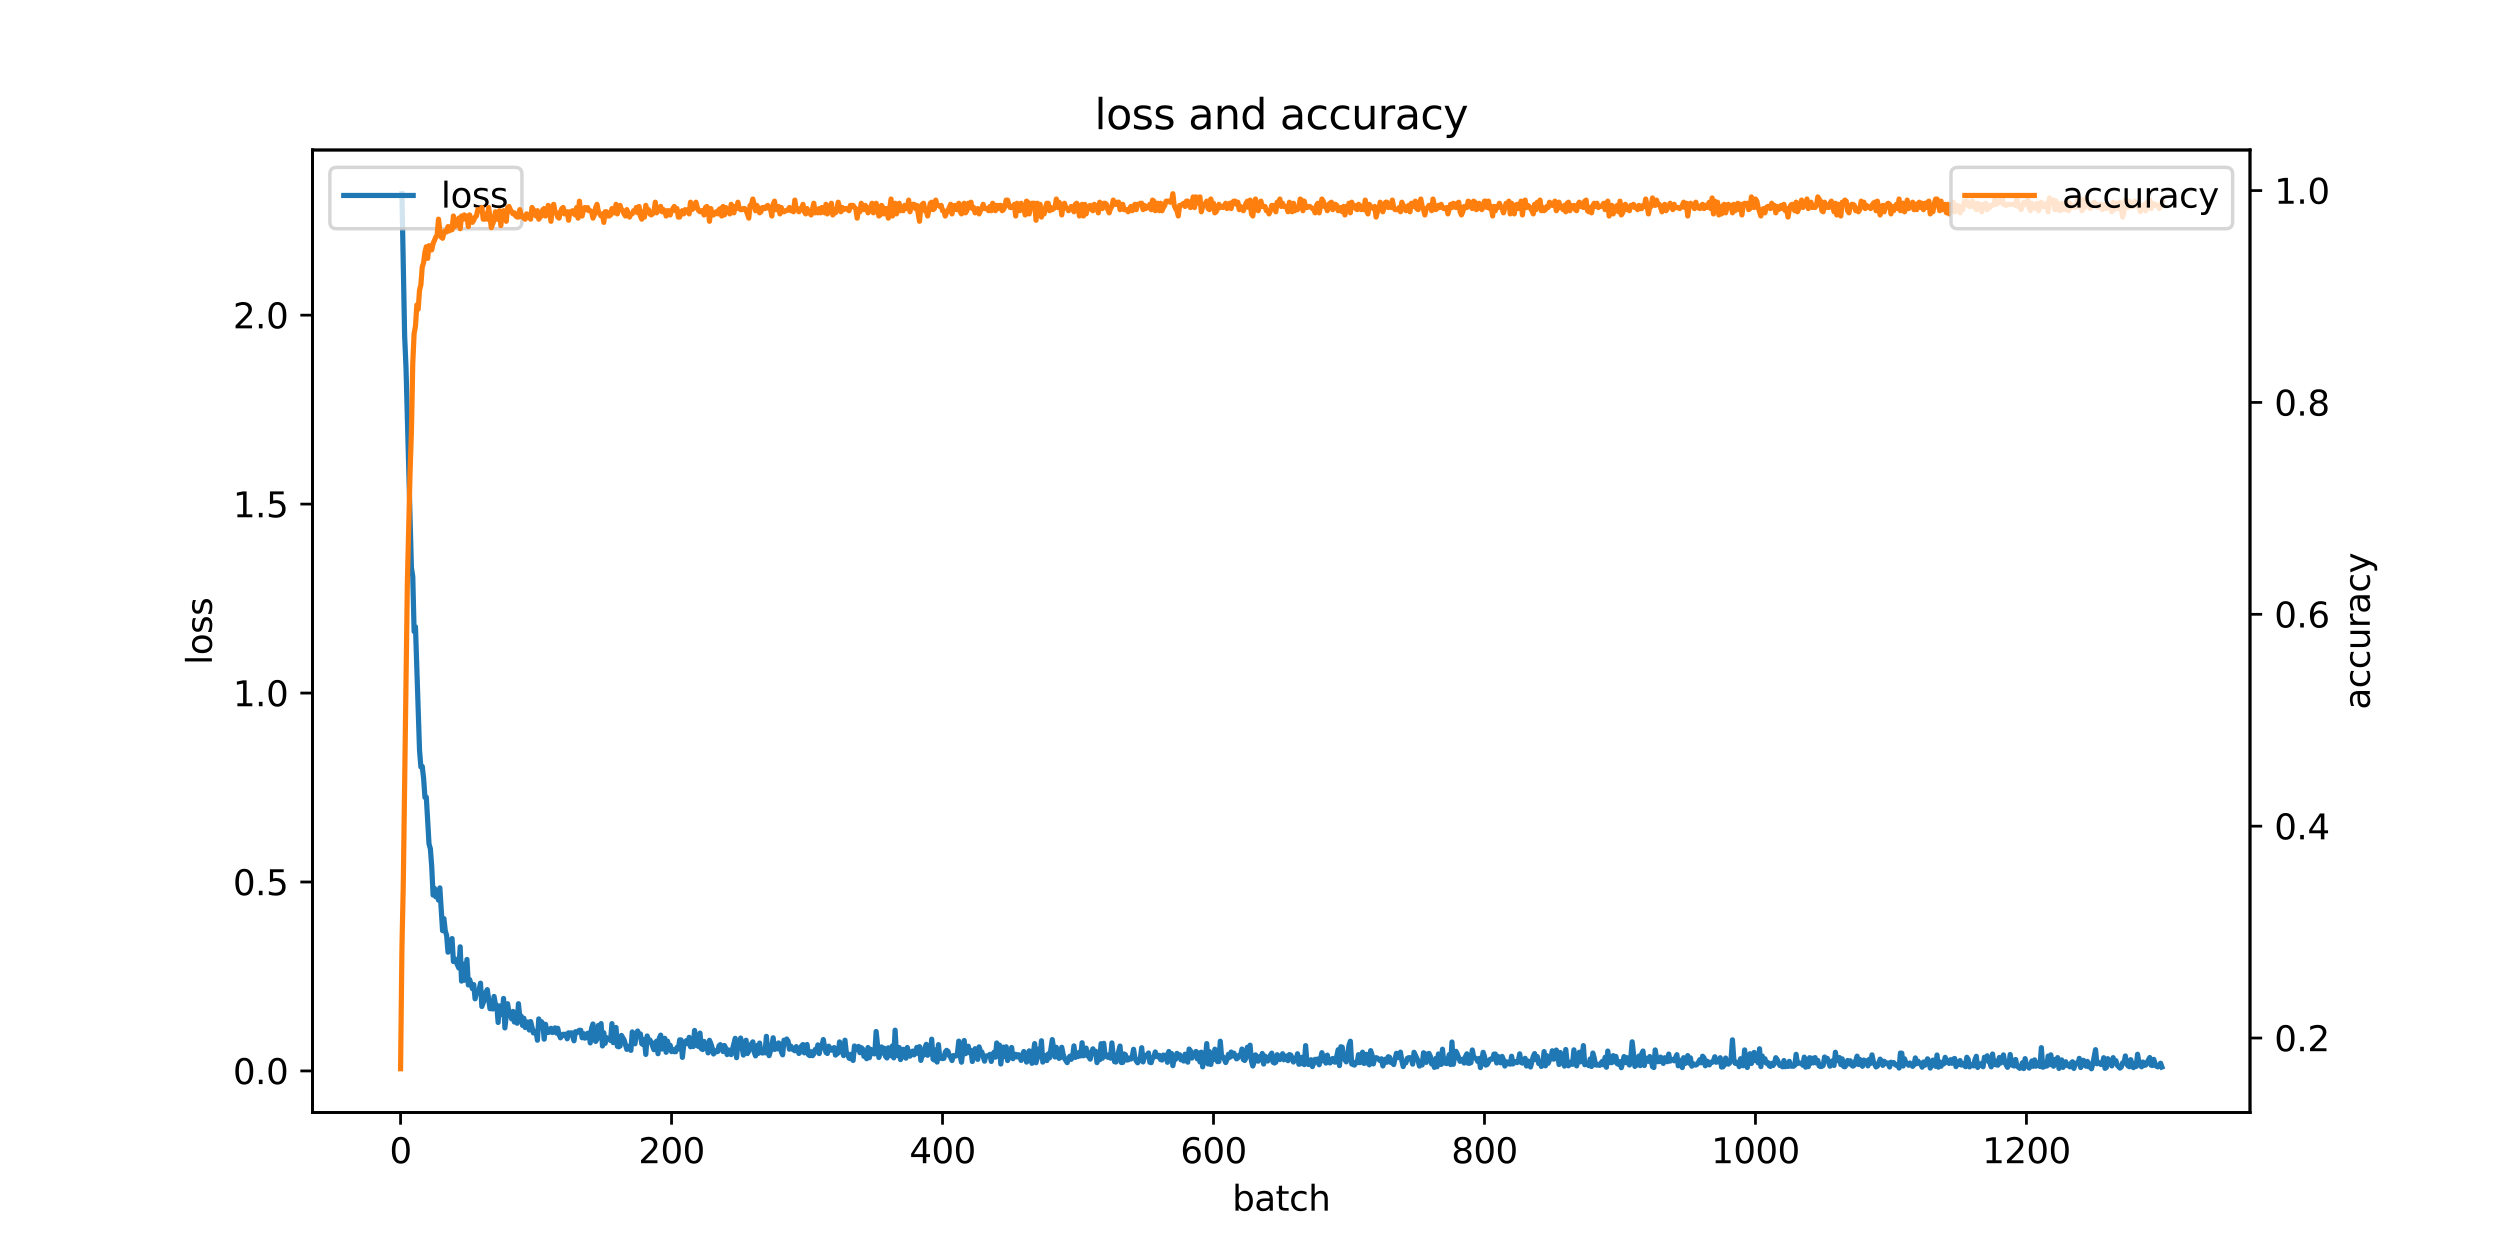 <?xml version="1.0" encoding="utf-8" standalone="no"?>
<!DOCTYPE svg PUBLIC "-//W3C//DTD SVG 1.1//EN"
  "http://www.w3.org/Graphics/SVG/1.1/DTD/svg11.dtd">
<svg xmlns:xlink="http://www.w3.org/1999/xlink" width="720pt" height="360pt" viewBox="0 0 720 360" xmlns="http://www.w3.org/2000/svg" version="1.1">
 <defs>
  <style type="text/css">*{stroke-linejoin: round; stroke-linecap: butt}</style>
 </defs>
 <g id="figure_1">
  <g id="patch_1">
   <path d="M 0 360 
L 720 360 
L 720 0 
L 0 0 
z
" style="fill: #ffffff"/>
  </g>
  <g id="axes_1">
   <g id="patch_2">
    <path d="M 90 320.4 
L 648 320.4 
L 648 43.2 
L 90 43.2 
z
" style="fill: #ffffff"/>
   </g>
   <g id="matplotlib.axis_1">
    <g id="xtick_1">
     <g id="line2d_1">
      <defs>
       <path id="m1cd53aab55" d="M 0 0 
L 0 3.5 
" style="stroke: #000000; stroke-width: 0.8"/>
      </defs>
      <g>
       <use xlink:href="#m1cd53aab55" x="115.364" y="320.4" style="stroke: #000000; stroke-width: 0.8"/>
      </g>
     </g>
     <g id="text_1">
      <!-- 0 -->
      <g transform="translate(112.182 334.998) scale(0.1 -0.1)">
       <defs>
        <path id="DejaVuSans-30" d="M 2034 4250 
Q 1547 4250 1301 3770 
Q 1056 3291 1056 2328 
Q 1056 1369 1301 889 
Q 1547 409 2034 409 
Q 2525 409 2770 889 
Q 3016 1369 3016 2328 
Q 3016 3291 2770 3770 
Q 2525 4250 2034 4250 
z
M 2034 4750 
Q 2819 4750 3233 4129 
Q 3647 3509 3647 2328 
Q 3647 1150 3233 529 
Q 2819 -91 2034 -91 
Q 1250 -91 836 529 
Q 422 1150 422 2328 
Q 422 3509 836 4129 
Q 1250 4750 2034 4750 
z
" transform="scale(0.016)"/>
       </defs>
       <use xlink:href="#DejaVuSans-30"/>
      </g>
     </g>
    </g>
    <g id="xtick_2">
     <g id="line2d_2">
      <g>
       <use xlink:href="#m1cd53aab55" x="193.406" y="320.4" style="stroke: #000000; stroke-width: 0.8"/>
      </g>
     </g>
     <g id="text_2">
      <!-- 200 -->
      <g transform="translate(183.862 334.998) scale(0.1 -0.1)">
       <defs>
        <path id="DejaVuSans-32" d="M 1228 531 
L 3431 531 
L 3431 0 
L 469 0 
L 469 531 
Q 828 903 1448 1529 
Q 2069 2156 2228 2338 
Q 2531 2678 2651 2914 
Q 2772 3150 2772 3378 
Q 2772 3750 2511 3984 
Q 2250 4219 1831 4219 
Q 1534 4219 1204 4116 
Q 875 4013 500 3803 
L 500 4441 
Q 881 4594 1212 4672 
Q 1544 4750 1819 4750 
Q 2544 4750 2975 4387 
Q 3406 4025 3406 3419 
Q 3406 3131 3298 2873 
Q 3191 2616 2906 2266 
Q 2828 2175 2409 1742 
Q 1991 1309 1228 531 
z
" transform="scale(0.016)"/>
       </defs>
       <use xlink:href="#DejaVuSans-32"/>
       <use xlink:href="#DejaVuSans-30" x="63.623"/>
       <use xlink:href="#DejaVuSans-30" x="127.246"/>
      </g>
     </g>
    </g>
    <g id="xtick_3">
     <g id="line2d_3">
      <g>
       <use xlink:href="#m1cd53aab55" x="271.448" y="320.4" style="stroke: #000000; stroke-width: 0.8"/>
      </g>
     </g>
     <g id="text_3">
      <!-- 400 -->
      <g transform="translate(261.904 334.998) scale(0.1 -0.1)">
       <defs>
        <path id="DejaVuSans-34" d="M 2419 4116 
L 825 1625 
L 2419 1625 
L 2419 4116 
z
M 2253 4666 
L 3047 4666 
L 3047 1625 
L 3713 1625 
L 3713 1100 
L 3047 1100 
L 3047 0 
L 2419 0 
L 2419 1100 
L 313 1100 
L 313 1709 
L 2253 4666 
z
" transform="scale(0.016)"/>
       </defs>
       <use xlink:href="#DejaVuSans-34"/>
       <use xlink:href="#DejaVuSans-30" x="63.623"/>
       <use xlink:href="#DejaVuSans-30" x="127.246"/>
      </g>
     </g>
    </g>
    <g id="xtick_4">
     <g id="line2d_4">
      <g>
       <use xlink:href="#m1cd53aab55" x="349.49" y="320.4" style="stroke: #000000; stroke-width: 0.8"/>
      </g>
     </g>
     <g id="text_4">
      <!-- 600 -->
      <g transform="translate(339.946 334.998) scale(0.1 -0.1)">
       <defs>
        <path id="DejaVuSans-36" d="M 2113 2584 
Q 1688 2584 1439 2293 
Q 1191 2003 1191 1497 
Q 1191 994 1439 701 
Q 1688 409 2113 409 
Q 2538 409 2786 701 
Q 3034 994 3034 1497 
Q 3034 2003 2786 2293 
Q 2538 2584 2113 2584 
z
M 3366 4563 
L 3366 3988 
Q 3128 4100 2886 4159 
Q 2644 4219 2406 4219 
Q 1781 4219 1451 3797 
Q 1122 3375 1075 2522 
Q 1259 2794 1537 2939 
Q 1816 3084 2150 3084 
Q 2853 3084 3261 2657 
Q 3669 2231 3669 1497 
Q 3669 778 3244 343 
Q 2819 -91 2113 -91 
Q 1303 -91 875 529 
Q 447 1150 447 2328 
Q 447 3434 972 4092 
Q 1497 4750 2381 4750 
Q 2619 4750 2861 4703 
Q 3103 4656 3366 4563 
z
" transform="scale(0.016)"/>
       </defs>
       <use xlink:href="#DejaVuSans-36"/>
       <use xlink:href="#DejaVuSans-30" x="63.623"/>
       <use xlink:href="#DejaVuSans-30" x="127.246"/>
      </g>
     </g>
    </g>
    <g id="xtick_5">
     <g id="line2d_5">
      <g>
       <use xlink:href="#m1cd53aab55" x="427.531" y="320.4" style="stroke: #000000; stroke-width: 0.8"/>
      </g>
     </g>
     <g id="text_5">
      <!-- 800 -->
      <g transform="translate(417.988 334.998) scale(0.1 -0.1)">
       <defs>
        <path id="DejaVuSans-38" d="M 2034 2216 
Q 1584 2216 1326 1975 
Q 1069 1734 1069 1313 
Q 1069 891 1326 650 
Q 1584 409 2034 409 
Q 2484 409 2743 651 
Q 3003 894 3003 1313 
Q 3003 1734 2745 1975 
Q 2488 2216 2034 2216 
z
M 1403 2484 
Q 997 2584 770 2862 
Q 544 3141 544 3541 
Q 544 4100 942 4425 
Q 1341 4750 2034 4750 
Q 2731 4750 3128 4425 
Q 3525 4100 3525 3541 
Q 3525 3141 3298 2862 
Q 3072 2584 2669 2484 
Q 3125 2378 3379 2068 
Q 3634 1759 3634 1313 
Q 3634 634 3220 271 
Q 2806 -91 2034 -91 
Q 1263 -91 848 271 
Q 434 634 434 1313 
Q 434 1759 690 2068 
Q 947 2378 1403 2484 
z
M 1172 3481 
Q 1172 3119 1398 2916 
Q 1625 2713 2034 2713 
Q 2441 2713 2670 2916 
Q 2900 3119 2900 3481 
Q 2900 3844 2670 4047 
Q 2441 4250 2034 4250 
Q 1625 4250 1398 4047 
Q 1172 3844 1172 3481 
z
" transform="scale(0.016)"/>
       </defs>
       <use xlink:href="#DejaVuSans-38"/>
       <use xlink:href="#DejaVuSans-30" x="63.623"/>
       <use xlink:href="#DejaVuSans-30" x="127.246"/>
      </g>
     </g>
    </g>
    <g id="xtick_6">
     <g id="line2d_6">
      <g>
       <use xlink:href="#m1cd53aab55" x="505.573" y="320.4" style="stroke: #000000; stroke-width: 0.8"/>
      </g>
     </g>
     <g id="text_6">
      <!-- 1000 -->
      <g transform="translate(492.848 334.998) scale(0.1 -0.1)">
       <defs>
        <path id="DejaVuSans-31" d="M 794 531 
L 1825 531 
L 1825 4091 
L 703 3866 
L 703 4441 
L 1819 4666 
L 2450 4666 
L 2450 531 
L 3481 531 
L 3481 0 
L 794 0 
L 794 531 
z
" transform="scale(0.016)"/>
       </defs>
       <use xlink:href="#DejaVuSans-31"/>
       <use xlink:href="#DejaVuSans-30" x="63.623"/>
       <use xlink:href="#DejaVuSans-30" x="127.246"/>
       <use xlink:href="#DejaVuSans-30" x="190.869"/>
      </g>
     </g>
    </g>
    <g id="xtick_7">
     <g id="line2d_7">
      <g>
       <use xlink:href="#m1cd53aab55" x="583.615" y="320.4" style="stroke: #000000; stroke-width: 0.8"/>
      </g>
     </g>
     <g id="text_7">
      <!-- 1200 -->
      <g transform="translate(570.89 334.998) scale(0.1 -0.1)">
       <use xlink:href="#DejaVuSans-31"/>
       <use xlink:href="#DejaVuSans-32" x="63.623"/>
       <use xlink:href="#DejaVuSans-30" x="127.246"/>
       <use xlink:href="#DejaVuSans-30" x="190.869"/>
      </g>
     </g>
    </g>
    <g id="text_8">
     <!-- batch -->
     <g transform="translate(354.884 348.677) scale(0.1 -0.1)">
      <defs>
       <path id="DejaVuSans-62" d="M 3116 1747 
Q 3116 2381 2855 2742 
Q 2594 3103 2138 3103 
Q 1681 3103 1420 2742 
Q 1159 2381 1159 1747 
Q 1159 1113 1420 752 
Q 1681 391 2138 391 
Q 2594 391 2855 752 
Q 3116 1113 3116 1747 
z
M 1159 2969 
Q 1341 3281 1617 3432 
Q 1894 3584 2278 3584 
Q 2916 3584 3314 3078 
Q 3713 2572 3713 1747 
Q 3713 922 3314 415 
Q 2916 -91 2278 -91 
Q 1894 -91 1617 61 
Q 1341 213 1159 525 
L 1159 0 
L 581 0 
L 581 4863 
L 1159 4863 
L 1159 2969 
z
" transform="scale(0.016)"/>
       <path id="DejaVuSans-61" d="M 2194 1759 
Q 1497 1759 1228 1600 
Q 959 1441 959 1056 
Q 959 750 1161 570 
Q 1363 391 1709 391 
Q 2188 391 2477 730 
Q 2766 1069 2766 1631 
L 2766 1759 
L 2194 1759 
z
M 3341 1997 
L 3341 0 
L 2766 0 
L 2766 531 
Q 2569 213 2275 61 
Q 1981 -91 1556 -91 
Q 1019 -91 701 211 
Q 384 513 384 1019 
Q 384 1609 779 1909 
Q 1175 2209 1959 2209 
L 2766 2209 
L 2766 2266 
Q 2766 2663 2505 2880 
Q 2244 3097 1772 3097 
Q 1472 3097 1187 3025 
Q 903 2953 641 2809 
L 641 3341 
Q 956 3463 1253 3523 
Q 1550 3584 1831 3584 
Q 2591 3584 2966 3190 
Q 3341 2797 3341 1997 
z
" transform="scale(0.016)"/>
       <path id="DejaVuSans-74" d="M 1172 4494 
L 1172 3500 
L 2356 3500 
L 2356 3053 
L 1172 3053 
L 1172 1153 
Q 1172 725 1289 603 
Q 1406 481 1766 481 
L 2356 481 
L 2356 0 
L 1766 0 
Q 1100 0 847 248 
Q 594 497 594 1153 
L 594 3053 
L 172 3053 
L 172 3500 
L 594 3500 
L 594 4494 
L 1172 4494 
z
" transform="scale(0.016)"/>
       <path id="DejaVuSans-63" d="M 3122 3366 
L 3122 2828 
Q 2878 2963 2633 3030 
Q 2388 3097 2138 3097 
Q 1578 3097 1268 2742 
Q 959 2388 959 1747 
Q 959 1106 1268 751 
Q 1578 397 2138 397 
Q 2388 397 2633 464 
Q 2878 531 3122 666 
L 3122 134 
Q 2881 22 2623 -34 
Q 2366 -91 2075 -91 
Q 1284 -91 818 406 
Q 353 903 353 1747 
Q 353 2603 823 3093 
Q 1294 3584 2113 3584 
Q 2378 3584 2631 3529 
Q 2884 3475 3122 3366 
z
" transform="scale(0.016)"/>
       <path id="DejaVuSans-68" d="M 3513 2113 
L 3513 0 
L 2938 0 
L 2938 2094 
Q 2938 2591 2744 2837 
Q 2550 3084 2163 3084 
Q 1697 3084 1428 2787 
Q 1159 2491 1159 1978 
L 1159 0 
L 581 0 
L 581 4863 
L 1159 4863 
L 1159 2956 
Q 1366 3272 1645 3428 
Q 1925 3584 2291 3584 
Q 2894 3584 3203 3211 
Q 3513 2838 3513 2113 
z
" transform="scale(0.016)"/>
      </defs>
      <use xlink:href="#DejaVuSans-62"/>
      <use xlink:href="#DejaVuSans-61" x="63.477"/>
      <use xlink:href="#DejaVuSans-74" x="124.756"/>
      <use xlink:href="#DejaVuSans-63" x="163.965"/>
      <use xlink:href="#DejaVuSans-68" x="218.945"/>
     </g>
    </g>
   </g>
   <g id="matplotlib.axis_2">
    <g id="ytick_1">
     <g id="line2d_8">
      <defs>
       <path id="m59617b4ec7" d="M 0 0 
L -3.5 0 
" style="stroke: #000000; stroke-width: 0.8"/>
      </defs>
      <g>
       <use xlink:href="#m59617b4ec7" x="90" y="308.425" style="stroke: #000000; stroke-width: 0.8"/>
      </g>
     </g>
     <g id="text_9">
      <!-- 0.0 -->
      <g transform="translate(67.097 312.224) scale(0.1 -0.1)">
       <defs>
        <path id="DejaVuSans-2e" d="M 684 794 
L 1344 794 
L 1344 0 
L 684 0 
L 684 794 
z
" transform="scale(0.016)"/>
       </defs>
       <use xlink:href="#DejaVuSans-30"/>
       <use xlink:href="#DejaVuSans-2e" x="63.623"/>
       <use xlink:href="#DejaVuSans-30" x="95.41"/>
      </g>
     </g>
    </g>
    <g id="ytick_2">
     <g id="line2d_9">
      <g>
       <use xlink:href="#m59617b4ec7" x="90" y="254.011" style="stroke: #000000; stroke-width: 0.8"/>
      </g>
     </g>
     <g id="text_10">
      <!-- 0.5 -->
      <g transform="translate(67.097 257.81) scale(0.1 -0.1)">
       <defs>
        <path id="DejaVuSans-35" d="M 691 4666 
L 3169 4666 
L 3169 4134 
L 1269 4134 
L 1269 2991 
Q 1406 3038 1543 3061 
Q 1681 3084 1819 3084 
Q 2600 3084 3056 2656 
Q 3513 2228 3513 1497 
Q 3513 744 3044 326 
Q 2575 -91 1722 -91 
Q 1428 -91 1123 -41 
Q 819 9 494 109 
L 494 744 
Q 775 591 1075 516 
Q 1375 441 1709 441 
Q 2250 441 2565 725 
Q 2881 1009 2881 1497 
Q 2881 1984 2565 2268 
Q 2250 2553 1709 2553 
Q 1456 2553 1204 2497 
Q 953 2441 691 2322 
L 691 4666 
z
" transform="scale(0.016)"/>
       </defs>
       <use xlink:href="#DejaVuSans-30"/>
       <use xlink:href="#DejaVuSans-2e" x="63.623"/>
       <use xlink:href="#DejaVuSans-35" x="95.41"/>
      </g>
     </g>
    </g>
    <g id="ytick_3">
     <g id="line2d_10">
      <g>
       <use xlink:href="#m59617b4ec7" x="90" y="199.596" style="stroke: #000000; stroke-width: 0.8"/>
      </g>
     </g>
     <g id="text_11">
      <!-- 1.0 -->
      <g transform="translate(67.097 203.396) scale(0.1 -0.1)">
       <use xlink:href="#DejaVuSans-31"/>
       <use xlink:href="#DejaVuSans-2e" x="63.623"/>
       <use xlink:href="#DejaVuSans-30" x="95.41"/>
      </g>
     </g>
    </g>
    <g id="ytick_4">
     <g id="line2d_11">
      <g>
       <use xlink:href="#m59617b4ec7" x="90" y="145.182" style="stroke: #000000; stroke-width: 0.8"/>
      </g>
     </g>
     <g id="text_12">
      <!-- 1.5 -->
      <g transform="translate(67.097 148.981) scale(0.1 -0.1)">
       <use xlink:href="#DejaVuSans-31"/>
       <use xlink:href="#DejaVuSans-2e" x="63.623"/>
       <use xlink:href="#DejaVuSans-35" x="95.41"/>
      </g>
     </g>
    </g>
    <g id="ytick_5">
     <g id="line2d_12">
      <g>
       <use xlink:href="#m59617b4ec7" x="90" y="90.768" style="stroke: #000000; stroke-width: 0.8"/>
      </g>
     </g>
     <g id="text_13">
      <!-- 2.0 -->
      <g transform="translate(67.097 94.567) scale(0.1 -0.1)">
       <use xlink:href="#DejaVuSans-32"/>
       <use xlink:href="#DejaVuSans-2e" x="63.623"/>
       <use xlink:href="#DejaVuSans-30" x="95.41"/>
      </g>
     </g>
    </g>
    <g id="text_14">
     <!-- loss -->
     <g transform="translate(61.017 191.458) rotate(-90) scale(0.1 -0.1)">
      <defs>
       <path id="DejaVuSans-6c" d="M 603 4863 
L 1178 4863 
L 1178 0 
L 603 0 
L 603 4863 
z
" transform="scale(0.016)"/>
       <path id="DejaVuSans-6f" d="M 1959 3097 
Q 1497 3097 1228 2736 
Q 959 2375 959 1747 
Q 959 1119 1226 758 
Q 1494 397 1959 397 
Q 2419 397 2687 759 
Q 2956 1122 2956 1747 
Q 2956 2369 2687 2733 
Q 2419 3097 1959 3097 
z
M 1959 3584 
Q 2709 3584 3137 3096 
Q 3566 2609 3566 1747 
Q 3566 888 3137 398 
Q 2709 -91 1959 -91 
Q 1206 -91 779 398 
Q 353 888 353 1747 
Q 353 2609 779 3096 
Q 1206 3584 1959 3584 
z
" transform="scale(0.016)"/>
       <path id="DejaVuSans-73" d="M 2834 3397 
L 2834 2853 
Q 2591 2978 2328 3040 
Q 2066 3103 1784 3103 
Q 1356 3103 1142 2972 
Q 928 2841 928 2578 
Q 928 2378 1081 2264 
Q 1234 2150 1697 2047 
L 1894 2003 
Q 2506 1872 2764 1633 
Q 3022 1394 3022 966 
Q 3022 478 2636 193 
Q 2250 -91 1575 -91 
Q 1294 -91 989 -36 
Q 684 19 347 128 
L 347 722 
Q 666 556 975 473 
Q 1284 391 1588 391 
Q 1994 391 2212 530 
Q 2431 669 2431 922 
Q 2431 1156 2273 1281 
Q 2116 1406 1581 1522 
L 1381 1569 
Q 847 1681 609 1914 
Q 372 2147 372 2553 
Q 372 3047 722 3315 
Q 1072 3584 1716 3584 
Q 2034 3584 2315 3537 
Q 2597 3491 2834 3397 
z
" transform="scale(0.016)"/>
      </defs>
      <use xlink:href="#DejaVuSans-6c"/>
      <use xlink:href="#DejaVuSans-6f" x="27.783"/>
      <use xlink:href="#DejaVuSans-73" x="88.965"/>
      <use xlink:href="#DejaVuSans-73" x="141.064"/>
     </g>
    </g>
   </g>
   <g id="line2d_13">
    <path d="M 115.754 55.8 
L 116.534 96.698 
L 116.924 105.745 
L 118.485 163.445 
L 118.876 166.038 
L 119.266 181.874 
L 119.656 180.523 
L 120.827 216.135 
L 121.217 220.874 
L 121.607 220.727 
L 121.997 224.162 
L 122.387 229.647 
L 122.778 229.585 
L 123.558 243.078 
L 123.948 244.449 
L 124.338 249.634 
L 124.729 257.774 
L 125.119 255.831 
L 125.509 258.272 
L 125.899 257.224 
L 126.29 259.237 
L 126.68 255.717 
L 127.46 268.021 
L 127.85 264.555 
L 128.241 268.124 
L 128.631 269.377 
L 129.021 274.223 
L 129.411 270.933 
L 129.801 272.161 
L 130.192 270.317 
L 130.582 276.921 
L 130.972 276.136 
L 132.143 278.79 
L 132.533 272.688 
L 132.923 282.552 
L 133.313 277.624 
L 133.703 282.312 
L 134.094 280.206 
L 134.484 276.327 
L 134.874 283.657 
L 135.264 282.124 
L 136.045 284.723 
L 136.435 283.569 
L 136.825 287.649 
L 137.215 285.925 
L 137.606 285.923 
L 137.996 285 
L 138.386 283.161 
L 138.776 289.874 
L 139.557 287.726 
L 139.947 285.746 
L 140.337 285.025 
L 141.117 290.507 
L 141.508 289.209 
L 141.898 290.593 
L 142.288 286.984 
L 142.678 289.168 
L 143.069 289.527 
L 143.459 294.469 
L 143.849 289.7 
L 144.239 291.399 
L 144.629 292.206 
L 145.02 287.557 
L 145.41 296.035 
L 146.19 289.074 
L 146.58 291.637 
L 146.971 292.077 
L 147.361 293.437 
L 147.751 291.295 
L 148.141 294.34 
L 148.531 293.029 
L 148.922 294.685 
L 149.312 289.077 
L 149.702 292.837 
L 150.092 292.628 
L 150.483 295.307 
L 150.873 293.261 
L 151.263 295.921 
L 151.653 294.372 
L 152.043 294.34 
L 152.434 296.639 
L 152.824 294.22 
L 153.604 297.486 
L 153.994 297.092 
L 154.385 297.004 
L 154.775 299.579 
L 155.165 293.454 
L 155.555 296.07 
L 155.945 294.249 
L 156.336 294.847 
L 156.726 299.273 
L 157.116 295.007 
L 157.506 296.997 
L 157.897 297.361 
L 158.287 297.157 
L 158.677 296.159 
L 159.067 297.37 
L 159.848 296.035 
L 160.238 297.515 
L 160.628 296.146 
L 161.018 297.948 
L 161.408 298.89 
L 161.799 298.241 
L 162.189 297.859 
L 162.579 298.271 
L 162.969 297.819 
L 163.359 299.162 
L 163.75 297.441 
L 164.14 298.068 
L 164.53 297.444 
L 164.92 298.406 
L 165.31 299.75 
L 165.701 297.138 
L 166.091 297.471 
L 166.481 296.98 
L 166.871 296.703 
L 167.262 296.73 
L 167.652 298.869 
L 168.042 297.672 
L 168.432 298.975 
L 168.822 298.84 
L 169.213 297.616 
L 169.603 297.488 
L 169.993 300.36 
L 170.383 296.105 
L 170.773 294.911 
L 171.164 299.322 
L 171.554 299.926 
L 171.944 299.31 
L 172.334 295.325 
L 172.724 297.328 
L 173.115 294.802 
L 173.505 301.228 
L 173.895 297.436 
L 174.285 300.49 
L 174.676 298.847 
L 175.066 299.314 
L 175.456 299.077 
L 175.846 299.663 
L 176.236 294.818 
L 176.627 300.288 
L 177.017 297.561 
L 177.407 295.918 
L 177.797 301.333 
L 178.187 301.481 
L 178.578 301.246 
L 178.968 298.2 
L 179.748 299.525 
L 180.529 302.22 
L 180.919 301.352 
L 181.309 301.317 
L 181.699 302.502 
L 182.09 297.201 
L 182.48 297.793 
L 182.87 300.606 
L 183.26 297.888 
L 183.65 296.942 
L 184.041 298.512 
L 184.431 297.774 
L 184.821 300.581 
L 185.211 300.853 
L 185.601 299.348 
L 185.992 303.665 
L 186.382 298.366 
L 186.772 299.748 
L 187.162 299.492 
L 187.552 300.177 
L 188.333 302.317 
L 188.723 300.333 
L 189.113 299.842 
L 189.503 303.464 
L 189.894 298.955 
L 190.284 298.121 
L 190.674 302.122 
L 191.455 299.036 
L 191.845 303.056 
L 192.235 299.849 
L 192.625 301.248 
L 193.015 301.051 
L 193.406 302.867 
L 193.796 302.247 
L 194.186 302.889 
L 194.576 302.905 
L 194.966 301.654 
L 195.357 302.134 
L 195.747 299.479 
L 196.137 299.494 
L 196.527 304.522 
L 196.917 300.997 
L 197.308 300.105 
L 197.698 299.683 
L 198.088 300.62 
L 198.478 298.76 
L 198.869 301.469 
L 199.259 299.811 
L 199.649 301.405 
L 200.039 296.773 
L 200.429 300.519 
L 200.82 301.15 
L 201.21 301.403 
L 201.6 297.539 
L 201.99 302.036 
L 202.38 302.274 
L 202.771 299.938 
L 203.161 301.478 
L 203.551 301.205 
L 203.941 303.223 
L 204.331 299.611 
L 204.722 300.537 
L 205.112 301.79 
L 205.502 303.534 
L 206.283 302.569 
L 206.673 302.876 
L 207.063 301.206 
L 207.453 300.859 
L 207.843 301.458 
L 208.234 302.838 
L 208.624 301.101 
L 209.014 301.86 
L 209.404 303.713 
L 209.794 302.388 
L 210.185 302.568 
L 210.575 303.72 
L 211.745 299.048 
L 212.136 304.607 
L 212.526 300.206 
L 212.916 301.801 
L 213.306 298.961 
L 214.087 303.852 
L 214.477 302.448 
L 214.867 299.587 
L 215.257 303.421 
L 215.648 302.68 
L 216.038 301.179 
L 216.818 300.059 
L 217.208 303.017 
L 217.599 304.085 
L 217.989 301.127 
L 218.379 303.376 
L 218.769 300.406 
L 219.159 303.097 
L 219.55 303.279 
L 219.94 302.822 
L 220.33 303.22 
L 220.72 298.47 
L 221.11 302.848 
L 221.501 304.029 
L 222.281 301.34 
L 222.671 298.888 
L 223.062 302.235 
L 223.452 301.654 
L 223.842 302.072 
L 224.232 300.368 
L 224.622 300.672 
L 225.013 302.938 
L 225.403 303.78 
L 225.793 299.576 
L 226.183 300.162 
L 226.573 299.239 
L 226.964 299.827 
L 227.354 302.171 
L 227.744 301.245 
L 228.134 302.085 
L 228.915 302.622 
L 229.305 301.426 
L 229.695 301.81 
L 230.085 303.393 
L 230.476 302.965 
L 230.866 301.21 
L 231.256 300.833 
L 231.646 303.217 
L 232.036 302.201 
L 232.427 300.813 
L 232.817 303.733 
L 233.207 304.029 
L 233.597 302.897 
L 233.987 304.034 
L 234.378 303.533 
L 234.768 302.264 
L 235.158 302.607 
L 235.548 300.931 
L 235.938 303.433 
L 236.329 301.397 
L 236.719 301.247 
L 237.109 299.397 
L 237.499 301.649 
L 237.89 303.135 
L 238.28 303.406 
L 238.67 301.299 
L 239.45 302.465 
L 239.841 301.992 
L 240.231 301.706 
L 240.621 303.858 
L 241.401 303.222 
L 241.792 300.081 
L 242.182 302.311 
L 242.572 302.643 
L 242.962 304.009 
L 243.352 299.585 
L 243.743 303.2 
L 244.133 303.503 
L 244.523 304.747 
L 244.913 304.895 
L 245.303 303.573 
L 245.694 305.407 
L 246.084 301.249 
L 246.474 302.343 
L 246.864 302.062 
L 247.255 301.367 
L 247.645 303.167 
L 248.035 301.727 
L 248.425 302.088 
L 248.815 304.226 
L 249.206 303.675 
L 249.596 304.904 
L 249.986 301.69 
L 250.376 304.613 
L 250.766 302.218 
L 251.157 303.084 
L 251.547 303.466 
L 251.937 303.498 
L 252.327 297.08 
L 253.108 304.551 
L 253.498 303.427 
L 253.888 301.528 
L 254.278 303.274 
L 254.669 301.894 
L 255.059 304.273 
L 255.449 304.698 
L 255.839 301.768 
L 256.229 302.64 
L 256.62 304.052 
L 257.01 301.219 
L 257.4 304.665 
L 257.79 296.694 
L 258.18 303.495 
L 258.571 304.018 
L 258.961 301.683 
L 259.351 305.155 
L 259.741 304.051 
L 260.131 302.206 
L 260.912 304.739 
L 261.302 301.677 
L 261.692 303.156 
L 262.083 304.174 
L 262.473 303.101 
L 262.863 302.72 
L 263.253 303.792 
L 263.643 303.39 
L 264.034 301.661 
L 264.424 303.372 
L 264.814 301.436 
L 265.204 305.388 
L 265.594 303.811 
L 265.985 303.9 
L 266.375 301.723 
L 266.765 300.782 
L 267.155 303.918 
L 267.545 303.475 
L 267.936 303.492 
L 268.326 299.29 
L 268.716 305.037 
L 269.106 305.294 
L 269.497 302.34 
L 269.887 305.871 
L 270.277 300.856 
L 270.667 304.818 
L 271.057 304.221 
L 271.448 304.884 
L 271.838 304.794 
L 272.228 303.022 
L 272.618 302.502 
L 273.008 302.776 
L 273.399 304.015 
L 273.789 304.517 
L 274.179 305.429 
L 274.569 303.997 
L 274.959 304.158 
L 275.35 304.083 
L 275.74 303.336 
L 276.13 299.841 
L 276.52 304.168 
L 276.91 305.908 
L 277.691 299.673 
L 278.081 303.452 
L 278.471 303.075 
L 278.862 301.314 
L 279.252 303.195 
L 279.642 302.534 
L 280.032 305.702 
L 280.813 302.028 
L 281.203 302.307 
L 281.593 305.099 
L 281.983 301.505 
L 282.373 302.784 
L 282.764 302.952 
L 283.544 305.608 
L 283.934 304.131 
L 284.715 304.026 
L 285.105 303.651 
L 285.495 305.687 
L 285.885 303.687 
L 286.276 303.045 
L 286.666 304.464 
L 287.056 300.377 
L 287.446 304.157 
L 287.836 300.984 
L 288.227 306.437 
L 288.617 303.379 
L 289.007 301.58 
L 289.397 304.292 
L 289.787 301.483 
L 290.178 305.44 
L 290.958 303.579 
L 291.348 301.68 
L 291.738 304.904 
L 292.129 303.879 
L 292.519 303.647 
L 292.909 304.396 
L 293.299 303.749 
L 293.69 304.206 
L 294.08 305.389 
L 294.47 303.841 
L 294.86 302.843 
L 295.25 303.444 
L 295.641 305.871 
L 296.031 305.383 
L 296.421 302.652 
L 297.201 306.234 
L 297.982 300.557 
L 298.372 306.058 
L 298.762 304.565 
L 299.152 302.107 
L 299.543 304.341 
L 299.933 299.749 
L 300.323 305.883 
L 300.713 304.483 
L 301.103 304.002 
L 301.494 305.439 
L 301.884 303.52 
L 302.274 304.673 
L 303.055 299.413 
L 303.835 304.408 
L 304.225 301.621 
L 304.615 303.587 
L 305.006 304.815 
L 305.396 304.576 
L 305.786 301.621 
L 306.176 303.602 
L 306.566 304.807 
L 307.347 306.042 
L 307.737 304.891 
L 308.127 304.182 
L 308.517 305.089 
L 308.908 304.293 
L 309.298 301.225 
L 309.688 304.54 
L 310.078 303.955 
L 310.469 304.282 
L 310.859 303.035 
L 311.249 304.093 
L 311.639 300.315 
L 312.029 304.061 
L 312.42 303.839 
L 312.81 301.862 
L 313.2 304.044 
L 313.59 304.386 
L 313.98 305.025 
L 314.371 302.936 
L 314.761 302.067 
L 315.151 303.41 
L 315.541 302.762 
L 315.931 306.026 
L 316.322 303.479 
L 316.712 305.206 
L 317.102 300.59 
L 317.492 304.778 
L 317.883 300.487 
L 318.273 304.217 
L 318.663 304.041 
L 319.053 304.5 
L 319.443 303.746 
L 319.834 304.742 
L 320.224 300.371 
L 320.614 304.075 
L 321.004 305.769 
L 321.394 305.855 
L 322.565 301.267 
L 322.955 306.012 
L 323.345 305.988 
L 323.736 303.544 
L 324.126 303.767 
L 324.516 305.304 
L 324.906 305.23 
L 325.297 304.697 
L 325.687 305.005 
L 326.077 304.426 
L 326.467 302.203 
L 326.857 304.685 
L 327.248 305.56 
L 327.638 306.085 
L 328.028 305.128 
L 328.418 304.722 
L 328.808 301.744 
L 329.199 305.83 
L 329.589 304.362 
L 329.979 303.904 
L 330.369 304.108 
L 330.759 303.263 
L 331.15 305.929 
L 331.54 306.042 
L 331.93 304.603 
L 332.32 304.459 
L 332.71 302.971 
L 333.101 304.082 
L 333.491 304.401 
L 333.881 303.932 
L 334.271 305.167 
L 334.662 305.295 
L 335.052 303.862 
L 335.442 304.101 
L 335.832 303.836 
L 336.222 305.943 
L 336.613 302.833 
L 337.003 304.998 
L 337.393 303.395 
L 337.783 306.913 
L 338.173 304.847 
L 338.564 305.086 
L 338.954 303.373 
L 339.344 304.507 
L 339.734 303.77 
L 340.124 305.228 
L 340.515 304.832 
L 340.905 305.568 
L 341.295 303.613 
L 341.685 304.021 
L 342.076 305.9 
L 342.466 302.132 
L 342.856 302.593 
L 343.246 304.728 
L 343.636 303.359 
L 344.027 304.084 
L 344.417 302.826 
L 344.807 304.938 
L 345.197 303.214 
L 345.587 305.838 
L 345.978 303.031 
L 346.368 307.249 
L 346.758 303.941 
L 347.148 304.862 
L 347.538 300.558 
L 347.929 306.422 
L 348.319 302.851 
L 348.709 306.569 
L 349.099 304.236 
L 349.49 305.169 
L 349.88 302.177 
L 350.27 303.504 
L 350.66 305.753 
L 351.05 305.707 
L 351.441 299.873 
L 351.831 304.443 
L 352.221 304.368 
L 352.611 305.019 
L 353.001 306.006 
L 353.392 305.127 
L 353.782 303.652 
L 354.172 304.514 
L 354.562 302.991 
L 354.952 304.142 
L 355.343 303.307 
L 355.733 303.965 
L 356.123 304.948 
L 356.513 304.683 
L 356.903 303.888 
L 357.294 303.907 
L 357.684 302.127 
L 358.074 305.145 
L 358.464 305.408 
L 358.855 304.684 
L 359.245 301.618 
L 359.635 302.694 
L 360.025 301.009 
L 360.415 305.614 
L 360.806 307.006 
L 361.196 305.846 
L 361.586 303.805 
L 361.976 304.445 
L 362.366 305.619 
L 362.757 304.311 
L 363.147 305.198 
L 363.537 303.406 
L 363.927 306.437 
L 364.317 304.153 
L 364.708 305.264 
L 365.098 305.571 
L 365.488 304.853 
L 365.878 303.87 
L 366.269 303.317 
L 366.659 305.938 
L 367.049 306.147 
L 367.439 305.899 
L 367.829 303.758 
L 368.22 304.117 
L 368.61 305.149 
L 369 304.435 
L 369.39 303.48 
L 369.78 305.215 
L 370.171 304.228 
L 370.561 304.131 
L 370.951 305.466 
L 371.341 303.725 
L 371.731 303.857 
L 372.122 304.648 
L 372.512 305.857 
L 372.902 304.799 
L 373.292 305.056 
L 373.683 303.489 
L 374.073 306.498 
L 374.463 306.404 
L 374.853 304.512 
L 375.243 305.222 
L 375.634 306.598 
L 376.024 301.144 
L 376.414 306.26 
L 376.804 306.564 
L 377.194 306.513 
L 377.585 305.202 
L 377.975 307.179 
L 378.755 305.08 
L 379.145 305.905 
L 379.536 304.994 
L 379.926 306.647 
L 380.706 303.174 
L 381.097 305.522 
L 381.487 304.125 
L 381.877 306.162 
L 382.267 303.882 
L 382.657 305.672 
L 383.048 306.135 
L 383.828 304.839 
L 384.218 305.822 
L 384.608 305.904 
L 385.389 302.327 
L 385.779 306.888 
L 386.169 301.464 
L 386.559 301.588 
L 386.95 304.903 
L 387.34 305.231 
L 387.73 305.812 
L 388.12 303.911 
L 388.51 301.035 
L 388.901 299.875 
L 389.291 306.416 
L 390.071 306.75 
L 390.462 305.882 
L 390.852 306.079 
L 391.242 303.733 
L 391.632 306.047 
L 392.022 305.405 
L 392.413 303.04 
L 392.803 306.251 
L 393.193 306.17 
L 393.583 303.64 
L 394.364 306.671 
L 394.754 302.588 
L 395.144 303.828 
L 395.534 306.402 
L 395.924 304.755 
L 396.315 304.601 
L 396.705 304.76 
L 397.485 305.481 
L 397.876 304.935 
L 398.266 306.989 
L 399.046 305.026 
L 399.436 305.926 
L 399.827 304.336 
L 400.217 304.521 
L 400.607 306.013 
L 400.997 306.097 
L 401.387 306.59 
L 402.168 303.359 
L 402.558 304.444 
L 402.948 304.616 
L 403.338 303.024 
L 403.729 305.485 
L 404.119 307.161 
L 404.509 305.91 
L 404.899 306.108 
L 405.29 304.816 
L 405.68 304.613 
L 406.07 304.6 
L 406.46 304.986 
L 406.85 306.478 
L 407.241 303.064 
L 408.411 305.593 
L 408.801 307.021 
L 409.192 306.056 
L 409.582 306.704 
L 409.972 303.197 
L 410.362 303.445 
L 410.752 305.971 
L 411.143 305.35 
L 411.533 303.375 
L 411.923 304.168 
L 412.313 306.425 
L 412.703 305.859 
L 413.094 307.399 
L 413.484 304.831 
L 413.874 307.222 
L 414.264 303.554 
L 414.655 305.735 
L 415.045 306.554 
L 415.435 302.178 
L 415.825 306.139 
L 416.215 304.953 
L 416.606 306.319 
L 416.996 305.286 
L 417.386 303.713 
L 417.776 306.591 
L 418.166 300.102 
L 418.557 306.516 
L 418.947 304.263 
L 419.337 302.793 
L 419.727 303.624 
L 420.508 305.667 
L 420.898 305.55 
L 421.288 305.036 
L 421.678 306.149 
L 422.069 304.295 
L 422.459 303.502 
L 422.849 306.227 
L 423.239 306.211 
L 423.629 306.041 
L 424.02 302.394 
L 424.41 304.43 
L 425.19 304.938 
L 425.58 305.692 
L 425.971 304.821 
L 426.361 307.463 
L 427.141 303.069 
L 427.531 304.272 
L 427.922 306.752 
L 428.312 306.568 
L 429.092 305.133 
L 429.483 304.942 
L 429.873 305.047 
L 430.263 303.579 
L 430.653 303.563 
L 431.043 306.128 
L 431.434 304.26 
L 431.824 305.582 
L 432.214 306.106 
L 432.604 304.258 
L 432.994 305.203 
L 433.385 307.014 
L 433.775 305.776 
L 434.165 306.397 
L 434.555 305.878 
L 434.945 306.474 
L 435.336 304.206 
L 435.726 306.418 
L 436.116 305.72 
L 436.506 305.74 
L 436.897 306.041 
L 437.287 305.51 
L 437.677 303.511 
L 438.067 305.981 
L 438.457 306.17 
L 438.848 305.702 
L 439.238 304.795 
L 439.628 306.999 
L 440.018 305.541 
L 440.408 305.92 
L 440.799 307.296 
L 441.579 304.266 
L 441.969 303.439 
L 442.359 305.194 
L 442.75 304.299 
L 443.14 306.303 
L 443.53 305.81 
L 443.92 307.138 
L 444.31 306.439 
L 444.701 302.869 
L 445.091 306.96 
L 445.481 304.029 
L 445.871 306.233 
L 446.262 305.275 
L 446.652 304.885 
L 447.042 302.633 
L 447.432 305.03 
L 447.822 304.883 
L 448.213 302.426 
L 448.603 303.167 
L 448.993 306.581 
L 449.383 303.13 
L 449.773 306.186 
L 450.164 304.394 
L 450.554 307.036 
L 450.944 302.262 
L 451.334 306.046 
L 451.724 306.949 
L 452.115 306.539 
L 452.505 305.787 
L 452.895 306.531 
L 453.285 302.36 
L 453.676 305.969 
L 454.066 306.975 
L 454.456 305.508 
L 454.846 303.041 
L 455.236 305.806 
L 455.627 304.263 
L 456.017 301.142 
L 456.407 306.636 
L 456.797 306.268 
L 457.578 306.91 
L 457.968 304.987 
L 458.358 307.147 
L 458.748 303.284 
L 459.138 304.7 
L 459.529 306.691 
L 459.919 306.751 
L 460.309 306.571 
L 460.699 306.84 
L 461.09 306.124 
L 461.48 305.671 
L 461.87 306.69 
L 462.26 304.504 
L 462.65 307.361 
L 463.041 302.707 
L 463.431 305.616 
L 463.821 306.054 
L 464.211 306.018 
L 464.601 304.015 
L 464.992 305.805 
L 465.382 304.255 
L 465.772 306.365 
L 466.162 306.532 
L 466.552 305.751 
L 466.943 307.499 
L 467.723 304.294 
L 468.113 306.025 
L 468.503 304.6 
L 468.894 306.126 
L 469.284 306.733 
L 469.674 304.518 
L 470.064 300.042 
L 470.845 307.117 
L 471.235 306.742 
L 471.625 306.665 
L 472.015 304.137 
L 472.406 306.897 
L 472.796 303.518 
L 473.186 302.706 
L 473.576 306.862 
L 473.966 304.738 
L 474.357 304.849 
L 474.747 305.671 
L 475.137 304.29 
L 475.527 305.249 
L 475.917 307.203 
L 476.308 307.446 
L 476.698 302.386 
L 477.088 304.778 
L 477.478 305.757 
L 477.869 305.729 
L 478.259 304.458 
L 478.649 305.607 
L 479.039 306.257 
L 479.429 304.634 
L 479.82 305.542 
L 480.21 305.763 
L 480.6 303.564 
L 480.99 305.608 
L 481.38 305.066 
L 481.771 305.182 
L 482.161 305.51 
L 482.941 303.759 
L 483.331 306.953 
L 483.722 306.618 
L 484.112 305.377 
L 484.502 307.463 
L 484.892 304.617 
L 485.283 306.287 
L 485.673 305.626 
L 486.063 304.015 
L 486.453 306.203 
L 486.843 304.67 
L 487.234 307.053 
L 487.624 306.324 
L 488.014 306.663 
L 488.404 306.733 
L 488.794 306.506 
L 489.575 305.176 
L 489.965 306.083 
L 490.355 304.194 
L 490.745 304.637 
L 491.136 306.947 
L 491.526 305.57 
L 491.916 305.795 
L 492.306 306.676 
L 492.697 305.929 
L 493.087 305.983 
L 493.477 305.534 
L 493.867 304.352 
L 494.257 305.935 
L 494.648 305.679 
L 495.038 305.838 
L 495.428 304.627 
L 495.818 307.314 
L 496.208 307.246 
L 496.599 306.731 
L 496.989 304.728 
L 497.379 306.203 
L 497.769 306.463 
L 498.159 306.11 
L 498.55 304.919 
L 498.94 299.48 
L 499.33 304.957 
L 499.72 306.223 
L 500.11 306.302 
L 500.501 305.942 
L 500.891 307.184 
L 501.281 304.909 
L 502.062 306.928 
L 502.452 302.381 
L 502.842 306.294 
L 503.232 307.432 
L 503.622 304.667 
L 504.013 303.473 
L 504.403 306.291 
L 505.183 303.098 
L 505.573 305.446 
L 505.964 305.351 
L 506.354 306.104 
L 506.744 302.053 
L 507.134 307.181 
L 507.524 304.124 
L 507.915 305.595 
L 508.305 304.928 
L 508.695 306.195 
L 509.085 305.962 
L 509.476 306.882 
L 509.866 307.138 
L 510.256 306.246 
L 510.646 306.861 
L 511.036 306.293 
L 511.427 304.623 
L 511.817 305.133 
L 512.597 306.847 
L 512.987 306.899 
L 513.378 307.239 
L 513.768 305.441 
L 514.158 307.213 
L 514.548 306.476 
L 514.938 307.128 
L 515.329 305.672 
L 515.719 307.042 
L 516.499 307.083 
L 516.89 306.821 
L 517.28 303.656 
L 517.67 306.303 
L 518.06 306.032 
L 518.45 306.239 
L 518.841 306.241 
L 519.231 306.78 
L 519.621 304.466 
L 520.011 307.342 
L 520.401 305.091 
L 520.792 307.188 
L 521.182 304.616 
L 521.572 306.229 
L 521.962 304.775 
L 522.352 306.087 
L 522.743 304.589 
L 523.133 306.118 
L 523.523 305.397 
L 523.913 306.964 
L 524.303 307.172 
L 524.694 307.116 
L 525.084 306.837 
L 525.474 304.425 
L 525.864 305.099 
L 526.255 304.803 
L 527.035 307.063 
L 527.425 305.695 
L 527.815 305.504 
L 528.206 306.845 
L 528.596 303.059 
L 528.986 305.49 
L 529.376 305.453 
L 529.766 304.592 
L 530.157 306.586 
L 530.547 304.957 
L 530.937 307.102 
L 531.327 307.232 
L 531.717 306.722 
L 532.108 305.423 
L 532.498 306.355 
L 532.888 305.509 
L 533.278 306.788 
L 533.669 307.042 
L 534.059 306.751 
L 534.839 304.181 
L 535.229 306.553 
L 535.62 305.099 
L 536.01 306.661 
L 536.4 307.085 
L 536.79 305.295 
L 537.18 306.139 
L 537.571 305.495 
L 537.961 306.964 
L 538.351 305.094 
L 538.741 306.258 
L 539.131 303.813 
L 539.522 305.702 
L 540.302 307.276 
L 540.692 307.037 
L 541.083 306.235 
L 541.473 305.034 
L 541.863 305.541 
L 542.253 306.823 
L 542.643 305.661 
L 543.424 306.41 
L 543.814 306.142 
L 544.204 307.288 
L 544.594 305.928 
L 544.985 306.285 
L 545.375 306.022 
L 545.765 306.573 
L 546.155 306.826 
L 546.545 306.568 
L 546.936 307.587 
L 547.326 303.276 
L 547.716 303.332 
L 548.106 307.015 
L 548.497 304.933 
L 548.887 306.056 
L 549.277 306.249 
L 549.667 306.79 
L 550.057 306.147 
L 550.838 307.11 
L 551.228 306.669 
L 551.618 304.687 
L 552.008 306.358 
L 552.399 305.608 
L 552.789 306.255 
L 553.179 306.489 
L 553.569 307.34 
L 553.959 305.87 
L 554.35 306.798 
L 555.13 304.949 
L 555.52 305.558 
L 555.91 307.592 
L 556.301 306.644 
L 556.691 305.308 
L 557.471 307.097 
L 557.862 303.849 
L 558.252 307.345 
L 558.642 305.815 
L 559.032 307.066 
L 559.422 306.056 
L 559.813 306.391 
L 560.203 304.518 
L 560.593 305.501 
L 560.983 306.038 
L 561.373 306.255 
L 561.764 305.198 
L 562.154 306.22 
L 562.544 305.04 
L 562.934 304.84 
L 563.324 307.185 
L 563.715 305.867 
L 564.105 306.591 
L 564.495 305.445 
L 564.885 306.732 
L 565.276 306.256 
L 566.056 307.197 
L 566.446 304.499 
L 566.836 305.079 
L 567.227 307.273 
L 567.617 306.827 
L 568.007 306.599 
L 568.397 306.974 
L 568.787 305.198 
L 569.178 304.223 
L 569.568 307.427 
L 569.958 306.779 
L 570.348 306.831 
L 570.738 306.211 
L 571.129 307.214 
L 571.519 304.487 
L 571.909 304.572 
L 572.299 304.075 
L 572.69 305.673 
L 573.08 306.095 
L 573.47 307.248 
L 573.86 303.562 
L 574.25 306.58 
L 574.641 305.528 
L 575.031 306.718 
L 575.421 306.752 
L 575.811 304.56 
L 576.201 306.154 
L 576.592 305.78 
L 576.982 303.813 
L 577.372 305.935 
L 578.152 307.39 
L 578.543 306.731 
L 578.933 303.698 
L 579.323 306.313 
L 579.713 306.875 
L 580.103 306.994 
L 580.494 305.138 
L 580.884 307.023 
L 581.664 307.673 
L 582.055 307.301 
L 582.445 306.078 
L 582.835 307.74 
L 583.225 304.898 
L 583.615 306.586 
L 584.006 306.608 
L 584.396 307.605 
L 584.786 307.095 
L 585.176 305.562 
L 585.566 307.096 
L 585.957 305.251 
L 586.347 307.065 
L 586.737 306.071 
L 587.127 306.417 
L 587.517 307.137 
L 587.908 301.733 
L 588.298 307.358 
L 588.688 307.237 
L 589.078 306.883 
L 589.469 307.019 
L 589.859 304.154 
L 590.249 306.632 
L 590.639 303.798 
L 591.029 306.41 
L 591.42 307.071 
L 591.81 305.143 
L 592.2 305.384 
L 592.59 304.596 
L 592.98 307.709 
L 593.371 306.68 
L 593.761 305.254 
L 594.151 307.402 
L 594.541 306.784 
L 594.931 305.792 
L 595.322 306.84 
L 595.712 306.599 
L 596.102 307.252 
L 596.492 306.15 
L 596.883 305.796 
L 597.273 307.696 
L 597.663 306.494 
L 598.053 306.13 
L 598.443 306.388 
L 598.834 304.814 
L 599.224 307.444 
L 599.614 306.759 
L 600.004 305.371 
L 600.394 305.745 
L 600.785 307.066 
L 601.175 305.693 
L 601.565 307.246 
L 601.955 306.414 
L 602.345 307.8 
L 602.736 306.368 
L 603.516 302.31 
L 603.906 306.352 
L 604.297 305.934 
L 605.077 306.582 
L 605.467 306.286 
L 605.857 304.628 
L 606.248 307.68 
L 606.638 307.415 
L 607.028 304.894 
L 607.808 305.91 
L 608.199 306.967 
L 608.589 304.609 
L 608.979 305.999 
L 609.369 305.461 
L 609.759 306.781 
L 610.54 307.604 
L 610.93 307.283 
L 611.32 306.075 
L 611.71 306.137 
L 612.101 304.113 
L 612.491 306.401 
L 612.881 306.991 
L 613.271 307.216 
L 613.662 305.19 
L 614.052 306.699 
L 614.442 307.47 
L 614.832 306.282 
L 615.222 307.132 
L 615.613 303.634 
L 616.003 305.866 
L 616.393 306.776 
L 616.783 307.235 
L 617.173 305.878 
L 617.564 306.827 
L 617.954 306.739 
L 619.124 304.58 
L 619.515 306.774 
L 619.905 306.878 
L 620.295 305.106 
L 620.685 306.489 
L 621.076 307.092 
L 621.466 307.263 
L 622.246 306.212 
L 622.636 307.305 
L 622.636 307.305 
" clip-path="url(#p29434a74a0)" style="fill: none; stroke: #1f77b4; stroke-width: 1.5; stroke-linecap: square"/>
   </g>
   <g id="patch_3">
    <path d="M 90 320.4 
L 90 43.2 
" style="fill: none; stroke: #000000; stroke-width: 0.8; stroke-linejoin: miter; stroke-linecap: square"/>
   </g>
   <g id="patch_4">
    <path d="M 648 320.4 
L 648 43.2 
" style="fill: none; stroke: #000000; stroke-width: 0.8; stroke-linejoin: miter; stroke-linecap: square"/>
   </g>
   <g id="patch_5">
    <path d="M 90 320.4 
L 648 320.4 
" style="fill: none; stroke: #000000; stroke-width: 0.8; stroke-linejoin: miter; stroke-linecap: square"/>
   </g>
   <g id="patch_6">
    <path d="M 90 43.2 
L 648 43.2 
" style="fill: none; stroke: #000000; stroke-width: 0.8; stroke-linejoin: miter; stroke-linecap: square"/>
   </g>
   <g id="legend_1">
    <g id="patch_7">
     <path d="M 97 65.878 
L 148.316 65.878 
Q 150.316 65.878 150.316 63.878 
L 150.316 50.2 
Q 150.316 48.2 148.316 48.2 
L 97 48.2 
Q 95 48.2 95 50.2 
L 95 63.878 
Q 95 65.878 97 65.878 
z
" style="fill: #ffffff; opacity: 0.8; stroke: #cccccc; stroke-linejoin: miter"/>
    </g>
    <g id="line2d_14">
     <path d="M 99 56.298 
L 109 56.298 
L 119 56.298 
" style="fill: none; stroke: #1f77b4; stroke-width: 1.5; stroke-linecap: square"/>
    </g>
    <g id="text_15">
     <!-- loss -->
     <g transform="translate(127 59.798) scale(0.1 -0.1)">
      <use xlink:href="#DejaVuSans-6c"/>
      <use xlink:href="#DejaVuSans-6f" x="27.783"/>
      <use xlink:href="#DejaVuSans-73" x="88.965"/>
      <use xlink:href="#DejaVuSans-73" x="141.064"/>
     </g>
    </g>
   </g>
  </g>
  <g id="axes_2">
   <g id="matplotlib.axis_3">
    <g id="ytick_6">
     <g id="line2d_15">
      <defs>
       <path id="mda22748d0d" d="M 0 0 
L 3.5 0 
" style="stroke: #000000; stroke-width: 0.8"/>
      </defs>
      <g>
       <use xlink:href="#mda22748d0d" x="648" y="298.953" style="stroke: #000000; stroke-width: 0.8"/>
      </g>
     </g>
     <g id="text_16">
      <!-- 0.2 -->
      <g transform="translate(655 302.752) scale(0.1 -0.1)">
       <use xlink:href="#DejaVuSans-30"/>
       <use xlink:href="#DejaVuSans-2e" x="63.623"/>
       <use xlink:href="#DejaVuSans-32" x="95.41"/>
      </g>
     </g>
    </g>
    <g id="ytick_7">
     <g id="line2d_16">
      <g>
       <use xlink:href="#mda22748d0d" x="648" y="237.936" style="stroke: #000000; stroke-width: 0.8"/>
      </g>
     </g>
     <g id="text_17">
      <!-- 0.4 -->
      <g transform="translate(655 241.735) scale(0.1 -0.1)">
       <use xlink:href="#DejaVuSans-30"/>
       <use xlink:href="#DejaVuSans-2e" x="63.623"/>
       <use xlink:href="#DejaVuSans-34" x="95.41"/>
      </g>
     </g>
    </g>
    <g id="ytick_8">
     <g id="line2d_17">
      <g>
       <use xlink:href="#mda22748d0d" x="648" y="176.919" style="stroke: #000000; stroke-width: 0.8"/>
      </g>
     </g>
     <g id="text_18">
      <!-- 0.6 -->
      <g transform="translate(655 180.718) scale(0.1 -0.1)">
       <use xlink:href="#DejaVuSans-30"/>
       <use xlink:href="#DejaVuSans-2e" x="63.623"/>
       <use xlink:href="#DejaVuSans-36" x="95.41"/>
      </g>
     </g>
    </g>
    <g id="ytick_9">
     <g id="line2d_18">
      <g>
       <use xlink:href="#mda22748d0d" x="648" y="115.902" style="stroke: #000000; stroke-width: 0.8"/>
      </g>
     </g>
     <g id="text_19">
      <!-- 0.8 -->
      <g transform="translate(655 119.701) scale(0.1 -0.1)">
       <use xlink:href="#DejaVuSans-30"/>
       <use xlink:href="#DejaVuSans-2e" x="63.623"/>
       <use xlink:href="#DejaVuSans-38" x="95.41"/>
      </g>
     </g>
    </g>
    <g id="ytick_10">
     <g id="line2d_19">
      <g>
       <use xlink:href="#mda22748d0d" x="648" y="54.885" style="stroke: #000000; stroke-width: 0.8"/>
      </g>
     </g>
     <g id="text_20">
      <!-- 1.0 -->
      <g transform="translate(655 58.684) scale(0.1 -0.1)">
       <use xlink:href="#DejaVuSans-31"/>
       <use xlink:href="#DejaVuSans-2e" x="63.623"/>
       <use xlink:href="#DejaVuSans-30" x="95.41"/>
      </g>
     </g>
    </g>
    <g id="text_21">
     <!-- accuracy -->
     <g transform="translate(682.502 204.359) rotate(-90) scale(0.1 -0.1)">
      <defs>
       <path id="DejaVuSans-75" d="M 544 1381 
L 544 3500 
L 1119 3500 
L 1119 1403 
Q 1119 906 1312 657 
Q 1506 409 1894 409 
Q 2359 409 2629 706 
Q 2900 1003 2900 1516 
L 2900 3500 
L 3475 3500 
L 3475 0 
L 2900 0 
L 2900 538 
Q 2691 219 2414 64 
Q 2138 -91 1772 -91 
Q 1169 -91 856 284 
Q 544 659 544 1381 
z
M 1991 3584 
L 1991 3584 
z
" transform="scale(0.016)"/>
       <path id="DejaVuSans-72" d="M 2631 2963 
Q 2534 3019 2420 3045 
Q 2306 3072 2169 3072 
Q 1681 3072 1420 2755 
Q 1159 2438 1159 1844 
L 1159 0 
L 581 0 
L 581 3500 
L 1159 3500 
L 1159 2956 
Q 1341 3275 1631 3429 
Q 1922 3584 2338 3584 
Q 2397 3584 2469 3576 
Q 2541 3569 2628 3553 
L 2631 2963 
z
" transform="scale(0.016)"/>
       <path id="DejaVuSans-79" d="M 2059 -325 
Q 1816 -950 1584 -1140 
Q 1353 -1331 966 -1331 
L 506 -1331 
L 506 -850 
L 844 -850 
Q 1081 -850 1212 -737 
Q 1344 -625 1503 -206 
L 1606 56 
L 191 3500 
L 800 3500 
L 1894 763 
L 2988 3500 
L 3597 3500 
L 2059 -325 
z
" transform="scale(0.016)"/>
      </defs>
      <use xlink:href="#DejaVuSans-61"/>
      <use xlink:href="#DejaVuSans-63" x="61.279"/>
      <use xlink:href="#DejaVuSans-63" x="116.26"/>
      <use xlink:href="#DejaVuSans-75" x="171.24"/>
      <use xlink:href="#DejaVuSans-72" x="234.619"/>
      <use xlink:href="#DejaVuSans-61" x="275.732"/>
      <use xlink:href="#DejaVuSans-63" x="337.012"/>
      <use xlink:href="#DejaVuSans-79" x="391.992"/>
     </g>
    </g>
   </g>
   <g id="line2d_20">
    <path d="M 115.364 307.8 
L 115.754 273.325 
L 116.144 254.715 
L 117.315 168.071 
L 118.095 136.037 
L 118.485 124.444 
L 118.876 104.614 
L 119.266 96.071 
L 119.656 93.936 
L 120.046 87.834 
L 120.436 89.054 
L 120.827 83.563 
L 121.217 82.037 
L 121.607 76.851 
L 121.997 75.631 
L 122.387 72.58 
L 122.778 71.054 
L 123.168 74.41 
L 123.558 70.749 
L 123.948 71.969 
L 124.338 71.969 
L 124.729 70.139 
L 125.509 68.308 
L 125.899 67.698 
L 126.29 63.122 
L 126.68 66.478 
L 127.07 68.308 
L 127.46 68.614 
L 127.85 67.088 
L 128.241 66.478 
L 128.631 66.783 
L 129.021 65.258 
L 129.411 66.478 
L 129.801 65.258 
L 130.192 66.173 
L 130.582 62.207 
L 130.972 65.258 
L 131.362 63.732 
L 131.752 64.342 
L 132.143 62.817 
L 132.533 65.868 
L 132.923 62.207 
L 133.313 63.122 
L 133.703 61.902 
L 134.094 63.122 
L 134.484 62.207 
L 134.874 65.258 
L 135.264 61.902 
L 135.655 63.732 
L 136.045 64.037 
L 136.435 63.427 
L 136.825 62.512 
L 137.215 62.207 
L 137.606 60.376 
L 137.996 60.681 
L 138.386 60.681 
L 138.776 59.766 
L 139.166 63.122 
L 139.557 63.122 
L 139.947 61.597 
L 140.337 63.122 
L 140.727 59.766 
L 141.508 65.563 
L 142.288 63.427 
L 142.678 60.986 
L 143.069 63.122 
L 143.459 63.122 
L 143.849 60.681 
L 144.239 64.953 
L 144.629 60.986 
L 145.02 60.681 
L 145.41 60.986 
L 145.8 63.732 
L 146.19 59.766 
L 146.58 59.461 
L 146.971 60.376 
L 147.751 61.597 
L 148.141 61.292 
L 148.531 62.207 
L 148.922 62.512 
L 149.312 62.512 
L 149.702 60.376 
L 150.092 61.902 
L 150.483 62.512 
L 151.263 63.122 
L 151.653 61.597 
L 152.043 62.207 
L 152.434 61.902 
L 152.824 63.122 
L 153.214 59.766 
L 153.604 60.376 
L 154.385 62.207 
L 154.775 60.681 
L 155.165 63.122 
L 155.555 62.512 
L 155.945 62.207 
L 156.336 60.376 
L 156.726 60.071 
L 157.116 62.207 
L 157.506 61.292 
L 157.897 59.156 
L 158.287 60.681 
L 158.677 63.732 
L 159.067 59.766 
L 159.457 58.851 
L 159.848 60.986 
L 160.238 61.292 
L 160.628 62.512 
L 161.018 62.817 
L 161.408 60.986 
L 161.799 60.071 
L 162.189 59.766 
L 162.579 61.597 
L 163.359 60.986 
L 163.75 63.427 
L 164.14 60.986 
L 164.53 60.986 
L 164.92 60.681 
L 165.31 61.597 
L 165.701 61.902 
L 166.091 59.766 
L 166.481 62.817 
L 166.871 57.936 
L 167.262 61.597 
L 167.652 62.207 
L 168.042 60.376 
L 168.432 59.766 
L 168.822 60.376 
L 169.213 59.766 
L 169.603 60.681 
L 169.993 60.681 
L 170.383 60.986 
L 170.773 62.817 
L 171.164 61.902 
L 171.554 59.766 
L 171.944 58.851 
L 172.334 60.986 
L 173.115 62.207 
L 173.505 61.597 
L 173.895 64.037 
L 174.285 60.986 
L 174.676 60.986 
L 175.066 62.207 
L 175.456 62.207 
L 175.846 61.902 
L 176.236 60.071 
L 176.627 61.292 
L 177.017 61.292 
L 177.407 58.851 
L 177.797 61.597 
L 178.187 59.766 
L 178.578 59.156 
L 178.968 60.376 
L 179.358 60.681 
L 179.748 61.597 
L 180.138 62.207 
L 180.529 60.376 
L 181.309 62.512 
L 181.699 61.597 
L 182.09 61.597 
L 182.48 60.681 
L 182.87 60.986 
L 183.26 59.766 
L 183.65 61.292 
L 184.041 59.461 
L 184.431 62.207 
L 184.821 63.122 
L 185.211 60.986 
L 185.601 62.512 
L 185.992 59.156 
L 186.382 60.681 
L 186.772 60.376 
L 187.162 61.597 
L 187.552 61.902 
L 187.943 61.597 
L 188.333 60.986 
L 188.723 58.241 
L 189.113 61.292 
L 189.503 60.681 
L 189.894 59.766 
L 190.284 59.461 
L 190.674 60.986 
L 191.064 60.376 
L 191.455 60.681 
L 191.845 62.207 
L 192.235 60.681 
L 192.625 60.681 
L 193.015 61.902 
L 193.406 60.681 
L 194.186 59.461 
L 194.576 60.681 
L 194.966 60.071 
L 195.357 62.512 
L 195.747 62.512 
L 196.137 60.986 
L 196.527 60.681 
L 196.917 61.597 
L 197.308 60.376 
L 197.698 60.986 
L 198.088 60.376 
L 198.478 61.597 
L 198.869 58.241 
L 199.259 60.376 
L 200.039 59.766 
L 200.429 58.241 
L 200.82 59.766 
L 201.21 60.681 
L 201.6 60.986 
L 201.99 60.681 
L 202.38 60.681 
L 202.771 61.902 
L 203.161 59.766 
L 203.551 59.461 
L 203.941 60.071 
L 204.331 63.732 
L 204.722 60.071 
L 205.112 61.902 
L 205.502 61.902 
L 205.892 61.292 
L 206.283 60.986 
L 206.673 61.597 
L 207.063 60.376 
L 207.453 60.071 
L 207.843 62.207 
L 208.234 59.461 
L 208.624 61.902 
L 209.014 59.766 
L 209.404 60.681 
L 209.794 60.986 
L 210.185 61.597 
L 210.575 58.851 
L 210.965 59.461 
L 211.355 61.292 
L 211.745 59.461 
L 212.136 60.071 
L 212.526 58.241 
L 212.916 60.071 
L 213.306 60.376 
L 213.697 60.376 
L 214.087 60.071 
L 214.477 60.071 
L 214.867 60.681 
L 215.257 61.597 
L 215.648 62.817 
L 216.038 59.156 
L 216.428 58.851 
L 216.818 57.325 
L 217.599 60.681 
L 217.989 59.156 
L 218.379 60.071 
L 218.769 61.292 
L 219.159 60.986 
L 219.55 59.766 
L 219.94 59.766 
L 220.33 60.071 
L 220.72 59.461 
L 221.11 59.156 
L 221.501 60.071 
L 221.891 60.071 
L 222.281 62.207 
L 222.671 58.851 
L 223.062 57.936 
L 223.452 60.376 
L 223.842 60.376 
L 224.232 59.461 
L 224.622 61.597 
L 225.013 59.766 
L 225.403 60.986 
L 225.793 60.986 
L 226.183 60.681 
L 226.573 60.681 
L 226.964 60.376 
L 227.354 59.766 
L 227.744 60.681 
L 228.134 60.376 
L 228.524 60.986 
L 228.915 57.631 
L 229.305 60.376 
L 229.695 60.071 
L 230.085 60.986 
L 230.476 60.071 
L 230.866 60.071 
L 231.256 58.851 
L 231.646 60.986 
L 232.036 61.597 
L 232.427 60.071 
L 232.817 61.292 
L 233.207 61.292 
L 233.597 61.902 
L 234.378 58.546 
L 234.768 61.292 
L 235.158 60.376 
L 235.548 61.292 
L 235.938 60.071 
L 236.329 61.292 
L 236.719 59.766 
L 237.109 60.376 
L 237.499 61.292 
L 237.89 58.851 
L 238.28 61.597 
L 238.67 60.071 
L 239.06 60.376 
L 239.45 58.546 
L 239.841 61.902 
L 240.231 61.292 
L 240.621 61.292 
L 241.011 60.376 
L 241.401 58.241 
L 242.182 60.986 
L 242.572 59.766 
L 242.962 60.376 
L 243.352 60.071 
L 243.743 60.071 
L 244.523 60.681 
L 244.913 59.156 
L 245.694 59.156 
L 246.084 59.766 
L 246.474 60.071 
L 246.864 62.817 
L 247.255 60.376 
L 247.645 60.986 
L 248.035 58.546 
L 248.425 60.071 
L 248.815 60.376 
L 249.206 59.156 
L 249.596 59.766 
L 249.986 61.292 
L 250.376 60.681 
L 250.766 59.766 
L 251.157 58.546 
L 251.547 61.292 
L 252.327 58.546 
L 252.717 60.071 
L 253.108 62.207 
L 253.498 61.902 
L 253.888 59.156 
L 254.278 59.766 
L 254.669 61.597 
L 255.059 60.071 
L 255.449 60.071 
L 255.839 62.817 
L 256.62 57.325 
L 257.01 62.207 
L 257.4 61.292 
L 257.79 58.546 
L 258.18 61.597 
L 258.571 60.376 
L 258.961 58.546 
L 259.351 60.681 
L 259.741 60.376 
L 260.131 60.681 
L 260.522 59.156 
L 260.912 59.766 
L 261.302 60.071 
L 261.692 57.631 
L 262.083 60.986 
L 262.473 59.156 
L 262.863 58.851 
L 263.253 58.851 
L 263.643 60.071 
L 264.034 59.156 
L 264.814 63.732 
L 265.204 59.461 
L 265.594 58.851 
L 265.985 58.546 
L 266.375 60.681 
L 266.765 60.681 
L 267.155 62.207 
L 267.936 58.546 
L 268.326 58.241 
L 268.716 60.376 
L 269.106 60.071 
L 269.497 57.631 
L 269.887 59.156 
L 270.277 59.156 
L 270.667 59.461 
L 271.057 59.156 
L 271.448 60.681 
L 271.838 60.681 
L 272.228 62.207 
L 272.618 61.292 
L 273.008 60.681 
L 273.789 58.851 
L 274.179 61.597 
L 274.569 59.461 
L 274.959 59.156 
L 275.35 60.376 
L 276.13 58.546 
L 276.52 60.986 
L 276.91 61.597 
L 277.301 59.156 
L 277.691 58.546 
L 278.081 61.292 
L 278.471 60.681 
L 278.862 58.546 
L 279.252 59.766 
L 279.642 58.241 
L 280.032 60.071 
L 280.422 59.766 
L 280.813 61.292 
L 281.203 60.376 
L 281.593 60.071 
L 281.983 61.597 
L 282.373 60.681 
L 282.764 60.071 
L 283.154 58.851 
L 283.544 60.071 
L 284.324 60.071 
L 284.715 60.681 
L 285.105 59.461 
L 285.495 60.681 
L 285.885 58.546 
L 286.276 59.156 
L 286.666 60.681 
L 287.056 59.156 
L 287.446 60.071 
L 287.836 59.156 
L 288.227 59.156 
L 288.617 60.681 
L 289.007 60.376 
L 289.397 59.461 
L 289.787 57.631 
L 290.178 57.631 
L 290.568 59.156 
L 290.958 59.766 
L 291.348 59.766 
L 291.738 59.461 
L 292.129 58.851 
L 292.519 62.207 
L 292.909 58.546 
L 293.69 60.681 
L 294.08 58.546 
L 294.47 60.071 
L 294.86 60.071 
L 295.25 61.902 
L 295.641 57.936 
L 296.031 58.241 
L 296.421 61.597 
L 296.811 59.461 
L 297.201 58.546 
L 297.982 58.546 
L 298.372 63.427 
L 298.762 58.546 
L 299.152 60.071 
L 299.543 58.851 
L 299.933 62.512 
L 300.323 60.986 
L 300.713 61.597 
L 301.103 59.766 
L 301.494 58.546 
L 301.884 58.546 
L 302.274 60.681 
L 302.664 59.766 
L 303.055 60.376 
L 303.835 59.766 
L 304.225 57.325 
L 304.615 59.766 
L 305.006 58.241 
L 305.396 58.851 
L 305.786 61.902 
L 306.176 59.156 
L 306.566 58.546 
L 306.957 59.766 
L 307.347 60.071 
L 307.737 60.681 
L 308.517 59.461 
L 308.908 59.766 
L 309.298 60.986 
L 309.688 58.851 
L 310.078 58.546 
L 310.469 59.156 
L 310.859 62.207 
L 311.639 58.851 
L 312.029 62.207 
L 312.42 58.851 
L 312.81 61.597 
L 313.2 59.766 
L 313.98 59.156 
L 314.371 60.376 
L 314.761 60.681 
L 315.151 58.851 
L 315.541 59.156 
L 315.931 59.766 
L 316.322 61.292 
L 316.712 58.241 
L 317.492 60.071 
L 317.883 58.546 
L 318.273 58.546 
L 318.663 58.851 
L 319.053 60.376 
L 319.443 61.292 
L 319.834 60.071 
L 320.224 59.461 
L 320.614 57.631 
L 321.004 58.851 
L 321.394 58.851 
L 321.785 58.241 
L 322.175 58.241 
L 322.565 60.376 
L 322.955 59.461 
L 323.345 58.851 
L 323.736 60.376 
L 324.516 60.376 
L 324.906 60.986 
L 325.297 60.071 
L 325.687 59.461 
L 326.077 60.681 
L 326.467 59.461 
L 326.857 58.851 
L 327.248 60.376 
L 327.638 58.851 
L 328.028 58.851 
L 328.418 58.546 
L 328.808 58.546 
L 329.199 60.376 
L 329.589 59.156 
L 329.979 60.071 
L 330.369 59.461 
L 330.759 59.766 
L 331.15 58.851 
L 331.54 60.376 
L 331.93 57.631 
L 332.32 57.936 
L 332.71 60.681 
L 333.101 59.156 
L 333.491 58.546 
L 333.881 60.681 
L 334.271 58.546 
L 334.662 60.681 
L 335.052 59.766 
L 335.442 59.156 
L 335.832 57.936 
L 336.613 57.936 
L 337.003 58.241 
L 337.393 57.936 
L 337.783 55.8 
L 338.173 59.156 
L 338.564 60.071 
L 338.954 60.681 
L 339.344 62.207 
L 339.734 59.156 
L 340.124 59.156 
L 340.905 58.546 
L 341.295 59.461 
L 341.685 57.936 
L 342.076 57.936 
L 342.856 59.766 
L 343.246 58.851 
L 343.636 56.715 
L 344.027 59.766 
L 344.417 56.715 
L 344.807 58.546 
L 345.197 58.241 
L 345.587 56.715 
L 345.978 60.986 
L 346.368 59.461 
L 346.758 59.156 
L 347.538 57.936 
L 347.929 60.071 
L 348.319 60.376 
L 348.709 57.325 
L 349.099 58.851 
L 349.49 58.546 
L 349.88 61.292 
L 350.27 60.986 
L 350.66 60.071 
L 351.05 58.851 
L 351.441 59.766 
L 351.831 59.461 
L 352.221 59.766 
L 353.001 58.546 
L 353.392 60.071 
L 353.782 59.461 
L 354.172 58.546 
L 354.562 60.071 
L 354.952 58.241 
L 355.343 57.936 
L 355.733 57.936 
L 356.123 58.851 
L 356.513 58.241 
L 356.903 60.376 
L 357.294 59.461 
L 358.074 60.681 
L 358.464 59.766 
L 358.855 58.546 
L 359.245 57.936 
L 359.635 59.766 
L 360.025 57.631 
L 360.415 61.597 
L 360.806 62.207 
L 361.196 59.156 
L 361.586 57.325 
L 361.976 59.766 
L 362.366 60.681 
L 363.147 57.936 
L 363.537 59.461 
L 364.317 59.461 
L 364.708 60.681 
L 365.098 60.681 
L 365.488 61.597 
L 365.878 60.681 
L 366.269 59.156 
L 366.659 60.071 
L 367.049 59.156 
L 367.439 60.986 
L 367.829 58.241 
L 368.22 58.241 
L 368.61 57.325 
L 369 59.461 
L 369.39 58.546 
L 369.78 59.461 
L 370.171 59.461 
L 370.561 59.766 
L 370.951 60.986 
L 371.341 58.241 
L 371.731 60.071 
L 372.122 60.986 
L 372.512 58.546 
L 372.902 60.681 
L 373.292 59.766 
L 373.683 60.376 
L 374.073 59.461 
L 374.463 57.325 
L 374.853 57.631 
L 375.243 60.681 
L 375.634 57.936 
L 376.024 59.766 
L 376.414 59.766 
L 376.804 59.461 
L 377.194 59.461 
L 378.365 60.376 
L 378.755 61.292 
L 379.145 59.156 
L 379.536 58.546 
L 379.926 61.292 
L 380.706 57.325 
L 381.097 57.936 
L 381.487 59.461 
L 381.877 59.461 
L 382.267 60.681 
L 382.657 58.851 
L 383.438 58.241 
L 383.828 60.376 
L 384.218 58.851 
L 384.608 58.851 
L 384.999 59.156 
L 385.389 60.681 
L 385.779 60.071 
L 386.169 59.766 
L 386.559 60.986 
L 386.95 59.461 
L 387.34 61.902 
L 387.73 59.461 
L 388.12 60.376 
L 388.51 58.546 
L 388.901 61.292 
L 389.291 58.241 
L 389.681 59.766 
L 390.071 59.156 
L 390.462 60.071 
L 390.852 60.376 
L 391.242 58.851 
L 391.632 59.156 
L 392.022 60.376 
L 392.413 59.461 
L 392.803 60.376 
L 393.193 57.631 
L 393.583 60.681 
L 393.973 61.597 
L 394.364 58.851 
L 394.754 59.461 
L 395.534 60.071 
L 395.924 59.461 
L 396.315 62.512 
L 396.705 60.986 
L 397.095 60.376 
L 397.485 58.241 
L 398.266 60.986 
L 399.046 58.241 
L 399.436 58.241 
L 399.827 59.766 
L 400.217 59.156 
L 400.607 59.766 
L 400.997 57.631 
L 401.387 59.766 
L 401.778 60.376 
L 402.558 60.376 
L 402.948 59.766 
L 403.338 60.986 
L 403.729 58.241 
L 404.119 59.156 
L 404.509 59.461 
L 404.899 60.681 
L 405.29 60.376 
L 405.68 59.156 
L 406.07 60.986 
L 406.46 58.546 
L 406.85 58.546 
L 407.241 59.461 
L 407.631 57.936 
L 408.021 60.071 
L 408.411 60.376 
L 409.192 57.325 
L 409.582 59.461 
L 409.972 60.376 
L 410.362 61.902 
L 410.752 60.071 
L 411.143 59.766 
L 411.533 59.156 
L 411.923 59.156 
L 412.313 60.681 
L 412.703 57.325 
L 413.094 59.156 
L 413.484 60.376 
L 413.874 60.071 
L 414.264 59.156 
L 414.655 59.766 
L 415.045 58.851 
L 415.435 59.766 
L 415.825 60.071 
L 416.215 60.071 
L 416.606 59.766 
L 416.996 61.597 
L 417.776 58.851 
L 418.166 59.766 
L 418.557 58.546 
L 418.947 58.851 
L 419.337 59.766 
L 419.727 58.546 
L 420.117 58.241 
L 420.508 60.986 
L 420.898 61.902 
L 421.288 60.986 
L 421.678 59.461 
L 422.069 59.766 
L 422.459 59.766 
L 422.849 57.936 
L 423.239 58.241 
L 423.629 59.461 
L 424.02 60.071 
L 424.41 57.936 
L 424.8 58.241 
L 425.19 60.376 
L 425.58 60.071 
L 425.971 58.546 
L 426.361 59.156 
L 426.751 60.376 
L 427.141 59.766 
L 427.531 57.936 
L 427.922 57.936 
L 428.312 59.766 
L 428.702 57.936 
L 429.092 60.071 
L 429.483 59.461 
L 429.873 62.207 
L 430.263 59.461 
L 430.653 60.681 
L 431.043 59.461 
L 431.434 59.766 
L 431.824 58.546 
L 432.214 59.461 
L 432.604 60.071 
L 432.994 61.292 
L 433.775 58.546 
L 434.165 59.461 
L 434.555 57.936 
L 434.945 61.597 
L 435.336 58.546 
L 435.726 59.156 
L 436.116 61.597 
L 436.506 59.156 
L 436.897 58.851 
L 437.287 60.071 
L 437.677 59.461 
L 438.067 57.936 
L 438.457 61.902 
L 438.848 58.851 
L 439.238 57.631 
L 439.628 59.766 
L 440.018 59.156 
L 440.408 59.461 
L 441.189 60.681 
L 441.579 61.597 
L 441.969 58.851 
L 442.359 60.376 
L 442.75 58.241 
L 443.14 59.766 
L 443.53 57.631 
L 443.92 60.681 
L 444.31 59.766 
L 444.701 60.681 
L 445.091 60.376 
L 445.481 59.461 
L 445.871 59.766 
L 446.262 58.241 
L 446.652 58.546 
L 447.042 59.156 
L 447.432 59.156 
L 447.822 57.936 
L 448.213 60.681 
L 448.603 60.071 
L 448.993 58.241 
L 449.383 59.766 
L 449.773 59.461 
L 450.164 60.376 
L 450.554 59.156 
L 450.944 60.986 
L 451.334 58.546 
L 451.724 58.241 
L 452.115 60.681 
L 452.505 59.156 
L 452.895 59.461 
L 453.285 59.156 
L 453.676 60.376 
L 454.066 60.681 
L 454.456 58.851 
L 454.846 58.241 
L 455.236 59.461 
L 455.627 58.546 
L 456.017 59.766 
L 456.407 57.936 
L 456.797 57.631 
L 457.187 60.681 
L 457.578 60.986 
L 457.968 59.766 
L 458.358 61.292 
L 458.748 59.156 
L 459.138 58.546 
L 459.529 59.461 
L 459.919 58.546 
L 460.309 59.766 
L 460.699 59.461 
L 461.09 59.461 
L 461.48 59.156 
L 461.87 58.546 
L 462.26 60.376 
L 462.65 58.546 
L 463.041 57.936 
L 463.431 62.207 
L 463.821 59.156 
L 464.211 59.156 
L 464.601 61.597 
L 464.992 60.681 
L 465.382 59.461 
L 465.772 59.156 
L 466.162 60.986 
L 466.552 57.936 
L 466.943 61.902 
L 467.333 61.292 
L 467.723 59.156 
L 468.113 58.851 
L 468.503 60.376 
L 468.894 60.071 
L 469.284 60.681 
L 469.674 59.156 
L 470.064 59.156 
L 470.455 58.851 
L 470.845 59.766 
L 471.235 59.766 
L 471.625 60.376 
L 472.015 59.156 
L 472.406 60.071 
L 472.796 60.071 
L 473.186 59.156 
L 473.576 59.461 
L 473.966 57.325 
L 474.357 59.156 
L 474.747 61.597 
L 475.137 59.461 
L 475.527 59.461 
L 475.917 57.02 
L 476.308 58.546 
L 476.698 59.156 
L 477.088 57.631 
L 477.478 58.851 
L 477.869 58.851 
L 478.259 59.766 
L 478.649 60.986 
L 479.039 59.461 
L 479.429 58.851 
L 479.82 60.681 
L 480.6 59.461 
L 480.99 58.546 
L 481.771 60.376 
L 482.161 58.851 
L 482.551 59.766 
L 483.331 59.766 
L 483.722 60.071 
L 484.112 59.766 
L 484.502 59.156 
L 484.892 58.241 
L 485.283 59.766 
L 485.673 58.546 
L 486.063 62.207 
L 486.453 59.766 
L 486.843 58.546 
L 487.234 58.851 
L 487.624 58.851 
L 488.014 60.071 
L 488.404 58.241 
L 488.794 59.766 
L 489.185 59.766 
L 489.575 60.071 
L 489.965 59.156 
L 490.355 58.851 
L 490.745 60.071 
L 491.136 59.156 
L 491.526 59.766 
L 491.916 58.851 
L 492.306 58.241 
L 492.697 60.071 
L 493.087 57.02 
L 493.477 61.597 
L 493.867 57.936 
L 494.257 60.071 
L 494.648 58.241 
L 495.038 61.902 
L 495.428 59.766 
L 495.818 61.597 
L 496.208 59.156 
L 496.599 58.851 
L 496.989 61.292 
L 497.379 59.766 
L 497.769 58.851 
L 498.159 59.766 
L 498.55 59.156 
L 498.94 61.292 
L 499.33 58.851 
L 499.72 60.681 
L 500.11 59.156 
L 500.501 58.546 
L 500.891 60.376 
L 501.281 58.851 
L 501.671 61.902 
L 502.062 58.851 
L 502.452 58.546 
L 502.842 58.851 
L 503.232 58.546 
L 503.622 60.376 
L 504.013 60.071 
L 504.403 56.715 
L 504.793 59.156 
L 505.183 59.766 
L 505.573 57.325 
L 505.964 57.936 
L 506.354 59.766 
L 507.134 62.207 
L 507.524 60.376 
L 507.915 60.071 
L 508.305 61.292 
L 508.695 59.766 
L 509.085 59.461 
L 509.476 59.461 
L 509.866 60.071 
L 510.256 58.546 
L 510.646 59.156 
L 511.036 59.156 
L 511.427 61.292 
L 511.817 59.461 
L 512.207 60.376 
L 512.597 60.071 
L 512.987 59.156 
L 513.378 60.071 
L 513.768 58.851 
L 514.158 60.681 
L 514.548 60.071 
L 514.938 62.512 
L 515.329 60.376 
L 515.719 59.156 
L 516.109 58.851 
L 516.89 60.681 
L 517.28 58.241 
L 517.67 60.986 
L 518.06 60.071 
L 518.45 59.461 
L 518.841 57.631 
L 519.231 59.766 
L 519.621 58.241 
L 520.011 58.851 
L 520.401 57.325 
L 520.792 60.071 
L 521.572 58.241 
L 521.962 59.766 
L 522.352 59.461 
L 522.743 59.766 
L 523.133 59.156 
L 523.523 56.715 
L 524.303 57.936 
L 524.694 60.681 
L 525.084 60.986 
L 525.474 58.241 
L 525.864 59.766 
L 526.255 59.461 
L 526.645 59.766 
L 527.035 58.546 
L 527.425 57.936 
L 528.206 60.986 
L 528.596 58.546 
L 528.986 61.902 
L 529.376 58.851 
L 529.766 59.461 
L 530.157 62.207 
L 530.547 58.241 
L 530.937 58.851 
L 531.327 57.631 
L 531.717 57.936 
L 532.108 60.681 
L 532.498 61.292 
L 532.888 59.461 
L 533.278 58.851 
L 533.669 58.851 
L 534.059 59.156 
L 534.449 60.681 
L 534.839 60.071 
L 535.229 60.986 
L 535.62 60.376 
L 536.01 57.936 
L 536.4 58.851 
L 536.79 58.241 
L 537.18 60.071 
L 537.571 59.156 
L 538.741 60.071 
L 539.131 59.156 
L 539.522 58.546 
L 539.912 58.241 
L 540.302 60.681 
L 540.692 57.936 
L 541.473 61.902 
L 542.253 59.156 
L 542.643 60.986 
L 543.034 59.461 
L 543.424 58.851 
L 543.814 58.546 
L 544.204 58.851 
L 544.594 61.597 
L 544.985 59.461 
L 545.375 60.681 
L 546.155 58.851 
L 546.545 60.071 
L 546.936 57.325 
L 547.326 60.681 
L 547.716 58.546 
L 548.106 58.546 
L 548.497 60.986 
L 548.887 60.071 
L 549.277 57.631 
L 549.667 60.071 
L 550.057 59.461 
L 550.448 59.461 
L 550.838 58.241 
L 551.228 60.376 
L 551.618 58.851 
L 552.008 60.376 
L 552.399 58.546 
L 552.789 58.241 
L 553.179 59.766 
L 553.569 58.546 
L 553.959 60.376 
L 554.35 58.546 
L 554.74 59.766 
L 555.13 58.241 
L 555.52 57.936 
L 555.91 61.597 
L 556.301 59.766 
L 556.691 60.986 
L 557.081 58.546 
L 557.471 57.325 
L 557.862 57.325 
L 558.642 60.681 
L 559.032 57.936 
L 559.422 60.376 
L 559.813 60.376 
L 560.203 58.851 
L 560.593 61.292 
L 560.983 58.851 
L 561.373 61.597 
L 561.764 60.681 
L 562.154 60.376 
L 562.544 58.241 
L 562.934 60.986 
L 563.324 59.461 
L 563.715 59.156 
L 564.105 59.461 
L 564.495 61.292 
L 564.885 59.461 
L 565.276 60.376 
L 565.666 58.241 
L 566.056 57.936 
L 566.446 57.936 
L 566.836 59.156 
L 567.227 59.461 
L 567.617 59.461 
L 568.007 57.936 
L 568.397 58.546 
L 568.787 59.766 
L 569.178 60.376 
L 569.568 58.546 
L 569.958 58.851 
L 570.348 59.461 
L 570.738 60.986 
L 571.129 58.851 
L 571.519 58.851 
L 571.909 58.546 
L 572.299 60.376 
L 572.69 59.156 
L 573.08 59.766 
L 573.47 59.156 
L 573.86 59.156 
L 574.25 58.851 
L 574.641 57.02 
L 575.031 58.851 
L 575.421 57.936 
L 575.811 58.241 
L 576.201 57.936 
L 576.592 56.715 
L 576.982 58.851 
L 577.372 58.851 
L 577.762 59.156 
L 578.152 58.851 
L 580.103 58.851 
L 580.494 59.156 
L 580.884 57.325 
L 581.274 59.461 
L 581.664 59.156 
L 582.055 60.376 
L 582.835 58.241 
L 583.225 58.851 
L 583.615 58.851 
L 584.006 57.631 
L 584.396 59.766 
L 584.786 60.681 
L 585.176 58.546 
L 585.566 59.156 
L 585.957 59.461 
L 586.347 60.071 
L 586.737 58.546 
L 587.127 60.681 
L 587.908 58.241 
L 588.298 59.461 
L 588.688 59.461 
L 589.078 59.156 
L 589.469 58.546 
L 589.859 60.986 
L 590.249 57.02 
L 590.639 57.936 
L 591.029 58.546 
L 591.42 57.631 
L 591.81 60.376 
L 592.2 57.936 
L 592.59 60.376 
L 592.98 60.376 
L 593.371 60.681 
L 593.761 58.546 
L 594.541 60.376 
L 595.322 57.936 
L 595.712 60.681 
L 596.102 58.546 
L 596.492 59.766 
L 596.883 59.156 
L 597.663 59.766 
L 598.053 59.461 
L 598.443 57.02 
L 598.834 57.936 
L 599.224 57.325 
L 599.614 60.681 
L 600.004 58.241 
L 600.394 59.766 
L 600.785 57.02 
L 601.175 59.156 
L 601.565 58.851 
L 601.955 60.071 
L 603.126 58.241 
L 603.516 59.156 
L 603.906 58.851 
L 604.297 59.766 
L 604.687 59.461 
L 605.077 58.851 
L 605.467 60.376 
L 605.857 60.071 
L 606.248 58.851 
L 606.638 60.071 
L 607.418 59.461 
L 607.808 59.461 
L 608.199 60.986 
L 608.589 58.241 
L 608.979 60.376 
L 609.369 58.546 
L 609.759 59.461 
L 610.15 60.071 
L 610.54 58.241 
L 610.93 60.071 
L 611.32 62.512 
L 611.71 60.681 
L 612.101 57.631 
L 612.491 59.766 
L 612.881 59.766 
L 613.271 57.936 
L 613.662 59.461 
L 614.052 58.546 
L 614.442 59.461 
L 614.832 57.936 
L 615.222 59.156 
L 615.613 59.461 
L 616.003 58.851 
L 616.393 60.986 
L 616.783 60.071 
L 617.564 58.851 
L 617.954 60.681 
L 618.344 58.241 
L 618.734 58.851 
L 619.124 57.631 
L 619.515 60.071 
L 619.905 58.546 
L 620.295 59.156 
L 620.685 58.851 
L 621.076 59.156 
L 621.466 59.156 
L 621.856 60.071 
L 622.636 58.241 
L 622.636 58.241 
" clip-path="url(#p29434a74a0)" style="fill: none; stroke: #ff7f0e; stroke-width: 1.5; stroke-linecap: square"/>
   </g>
   <g id="patch_8">
    <path d="M 90 320.4 
L 90 43.2 
" style="fill: none; stroke: #000000; stroke-width: 0.8; stroke-linejoin: miter; stroke-linecap: square"/>
   </g>
   <g id="patch_9">
    <path d="M 648 320.4 
L 648 43.2 
" style="fill: none; stroke: #000000; stroke-width: 0.8; stroke-linejoin: miter; stroke-linecap: square"/>
   </g>
   <g id="patch_10">
    <path d="M 90 320.4 
L 648 320.4 
" style="fill: none; stroke: #000000; stroke-width: 0.8; stroke-linejoin: miter; stroke-linecap: square"/>
   </g>
   <g id="patch_11">
    <path d="M 90 43.2 
L 648 43.2 
" style="fill: none; stroke: #000000; stroke-width: 0.8; stroke-linejoin: miter; stroke-linecap: square"/>
   </g>
   <g id="text_22">
    <!-- loss and accuracy -->
    <g transform="translate(315.237 37.2) scale(0.12 -0.12)">
     <defs>
      <path id="DejaVuSans-20" transform="scale(0.016)"/>
      <path id="DejaVuSans-6e" d="M 3513 2113 
L 3513 0 
L 2938 0 
L 2938 2094 
Q 2938 2591 2744 2837 
Q 2550 3084 2163 3084 
Q 1697 3084 1428 2787 
Q 1159 2491 1159 1978 
L 1159 0 
L 581 0 
L 581 3500 
L 1159 3500 
L 1159 2956 
Q 1366 3272 1645 3428 
Q 1925 3584 2291 3584 
Q 2894 3584 3203 3211 
Q 3513 2838 3513 2113 
z
" transform="scale(0.016)"/>
      <path id="DejaVuSans-64" d="M 2906 2969 
L 2906 4863 
L 3481 4863 
L 3481 0 
L 2906 0 
L 2906 525 
Q 2725 213 2448 61 
Q 2172 -91 1784 -91 
Q 1150 -91 751 415 
Q 353 922 353 1747 
Q 353 2572 751 3078 
Q 1150 3584 1784 3584 
Q 2172 3584 2448 3432 
Q 2725 3281 2906 2969 
z
M 947 1747 
Q 947 1113 1208 752 
Q 1469 391 1925 391 
Q 2381 391 2643 752 
Q 2906 1113 2906 1747 
Q 2906 2381 2643 2742 
Q 2381 3103 1925 3103 
Q 1469 3103 1208 2742 
Q 947 2381 947 1747 
z
" transform="scale(0.016)"/>
     </defs>
     <use xlink:href="#DejaVuSans-6c"/>
     <use xlink:href="#DejaVuSans-6f" x="27.783"/>
     <use xlink:href="#DejaVuSans-73" x="88.965"/>
     <use xlink:href="#DejaVuSans-73" x="141.064"/>
     <use xlink:href="#DejaVuSans-20" x="193.164"/>
     <use xlink:href="#DejaVuSans-61" x="224.951"/>
     <use xlink:href="#DejaVuSans-6e" x="286.23"/>
     <use xlink:href="#DejaVuSans-64" x="349.609"/>
     <use xlink:href="#DejaVuSans-20" x="413.086"/>
     <use xlink:href="#DejaVuSans-61" x="444.873"/>
     <use xlink:href="#DejaVuSans-63" x="506.152"/>
     <use xlink:href="#DejaVuSans-63" x="561.133"/>
     <use xlink:href="#DejaVuSans-75" x="616.113"/>
     <use xlink:href="#DejaVuSans-72" x="679.492"/>
     <use xlink:href="#DejaVuSans-61" x="720.605"/>
     <use xlink:href="#DejaVuSans-63" x="781.885"/>
     <use xlink:href="#DejaVuSans-79" x="836.865"/>
    </g>
   </g>
   <g id="legend_2">
    <g id="patch_12">
     <path d="M 563.881 65.878 
L 641 65.878 
Q 643 65.878 643 63.878 
L 643 50.2 
Q 643 48.2 641 48.2 
L 563.881 48.2 
Q 561.881 48.2 561.881 50.2 
L 561.881 63.878 
Q 561.881 65.878 563.881 65.878 
z
" style="fill: #ffffff; opacity: 0.8; stroke: #cccccc; stroke-linejoin: miter"/>
    </g>
    <g id="line2d_21">
     <path d="M 565.881 56.298 
L 575.881 56.298 
L 585.881 56.298 
" style="fill: none; stroke: #ff7f0e; stroke-width: 1.5; stroke-linecap: square"/>
    </g>
    <g id="text_23">
     <!-- accuracy -->
     <g transform="translate(593.881 59.798) scale(0.1 -0.1)">
      <use xlink:href="#DejaVuSans-61"/>
      <use xlink:href="#DejaVuSans-63" x="61.279"/>
      <use xlink:href="#DejaVuSans-63" x="116.26"/>
      <use xlink:href="#DejaVuSans-75" x="171.24"/>
      <use xlink:href="#DejaVuSans-72" x="234.619"/>
      <use xlink:href="#DejaVuSans-61" x="275.732"/>
      <use xlink:href="#DejaVuSans-63" x="337.012"/>
      <use xlink:href="#DejaVuSans-79" x="391.992"/>
     </g>
    </g>
   </g>
  </g>
 </g>
 <defs>
  <clipPath id="p29434a74a0">
   <rect x="90" y="43.2" width="558" height="277.2"/>
  </clipPath>
 </defs>
</svg>
